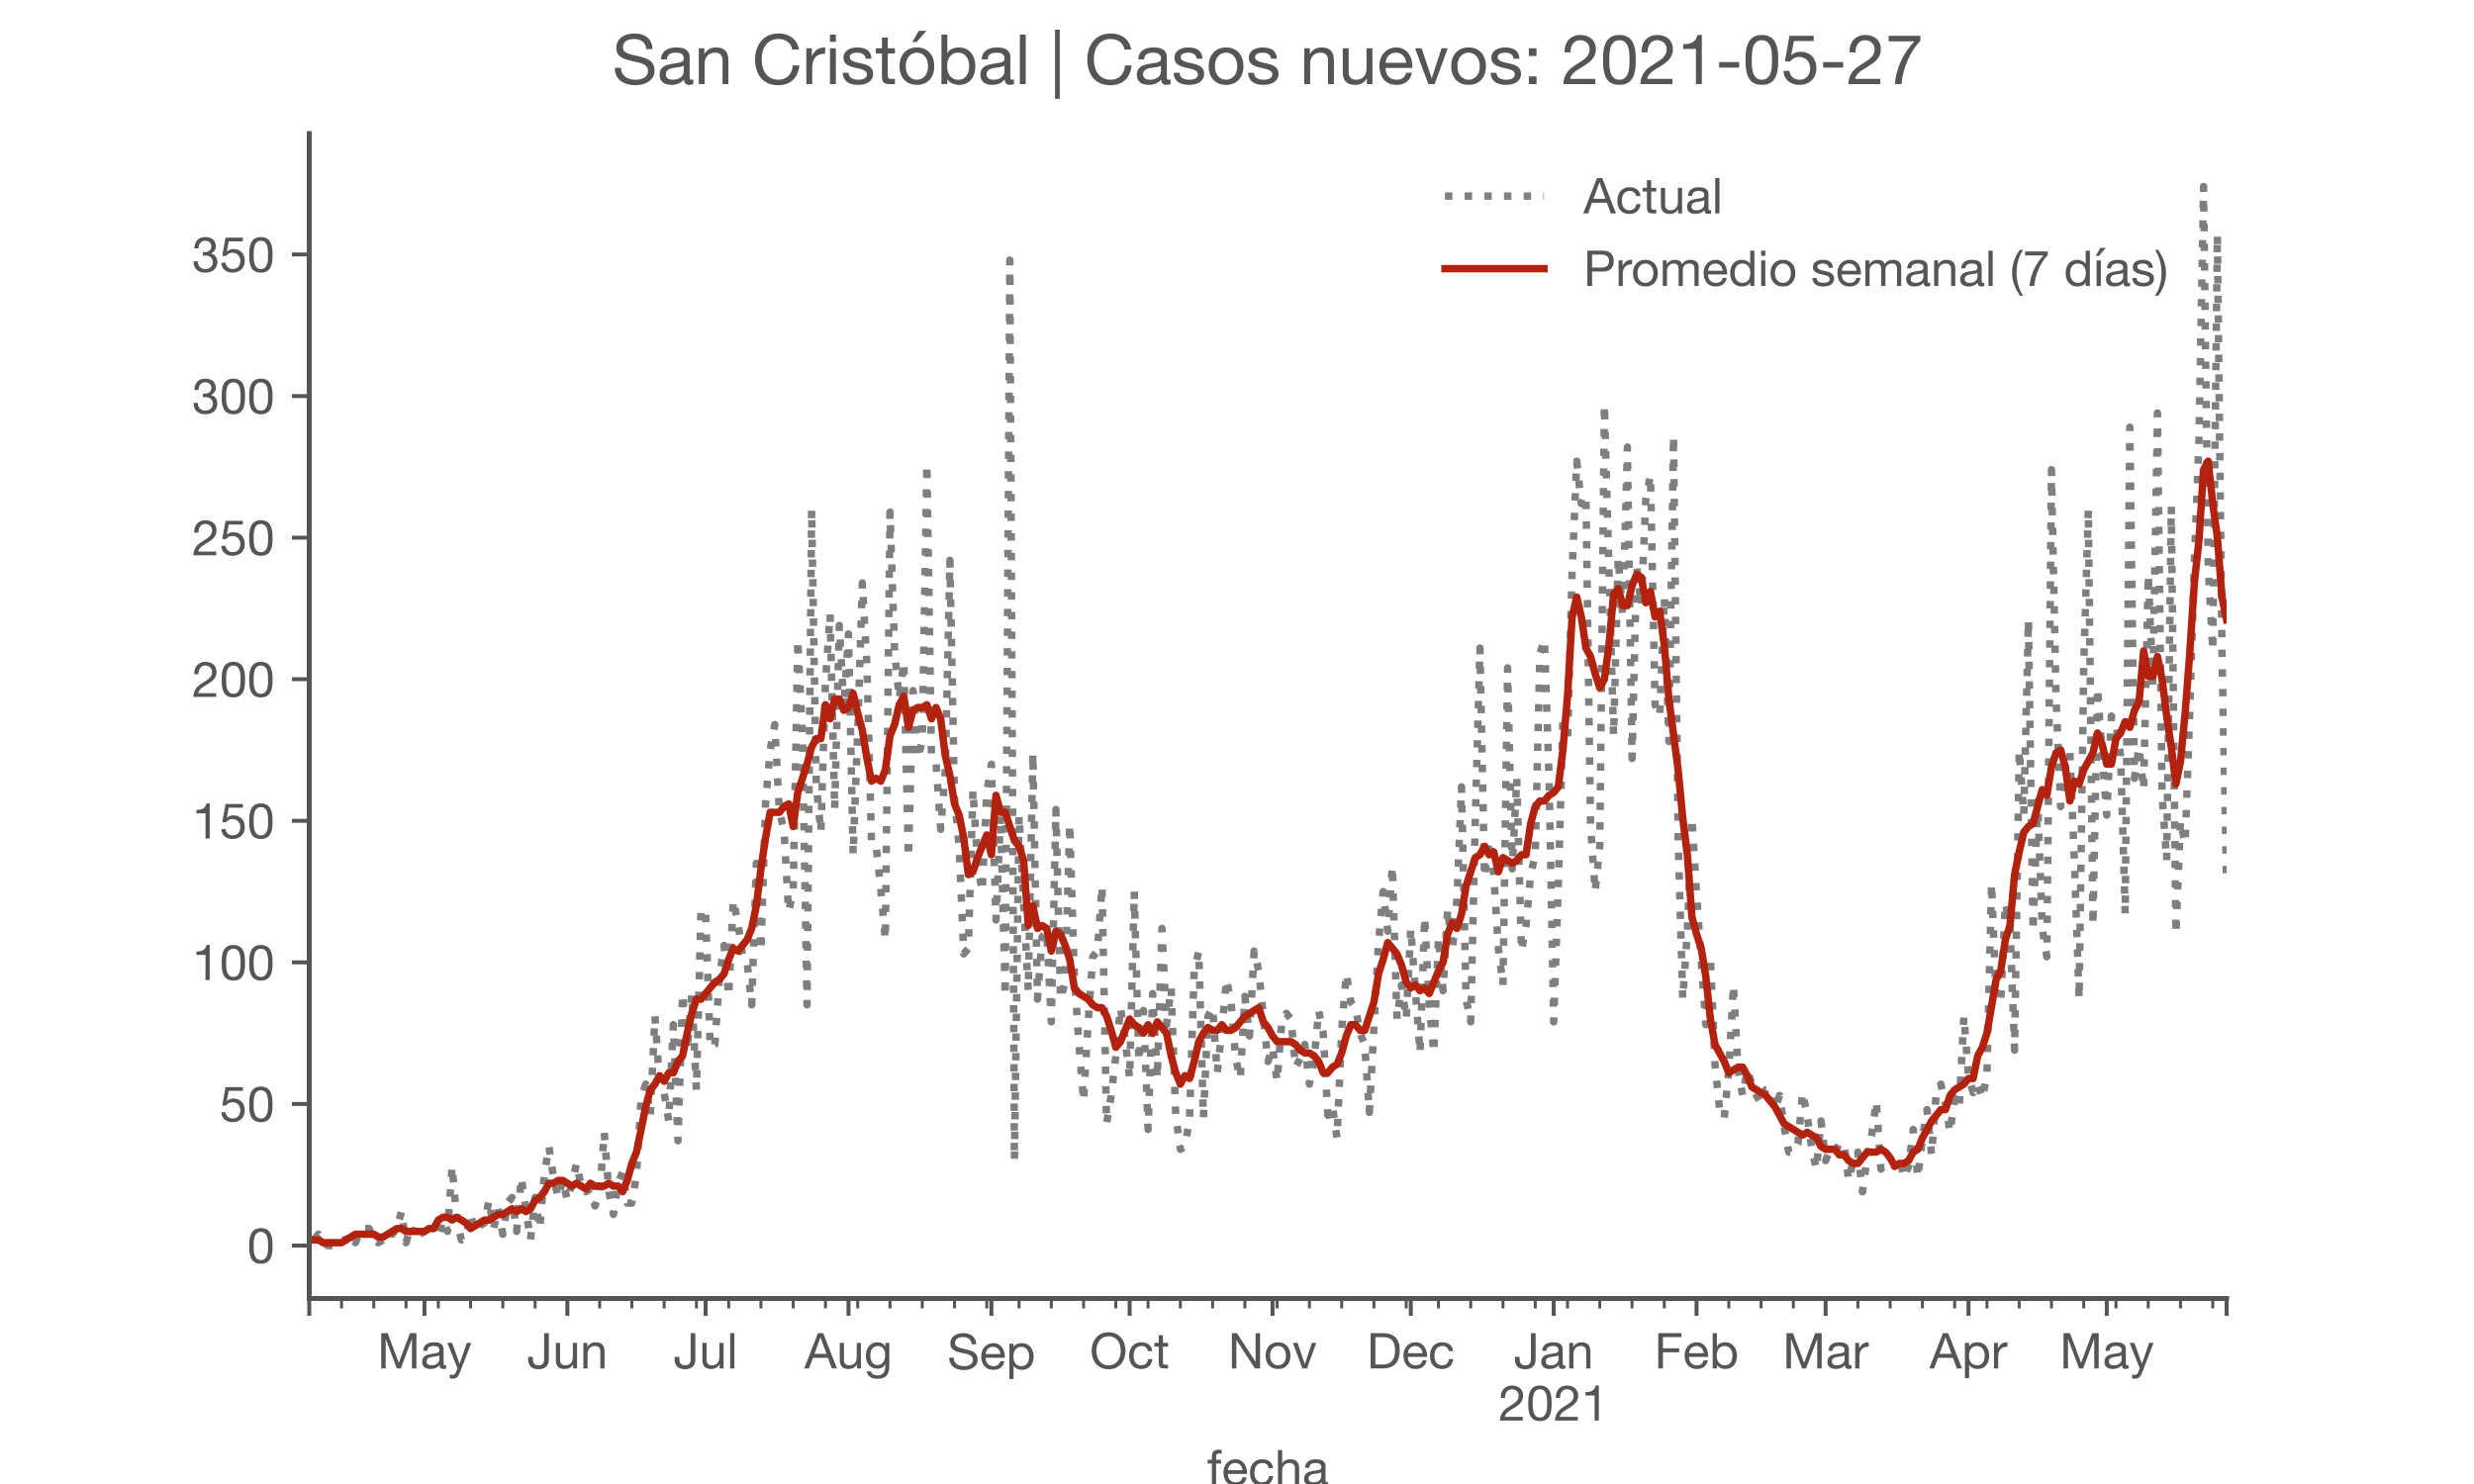 <?xml version="1.0" encoding="utf-8" standalone="no"?>
<!DOCTYPE svg PUBLIC "-//W3C//DTD SVG 1.1//EN"
  "http://www.w3.org/Graphics/SVG/1.1/DTD/svg11.dtd">
<!-- Created with matplotlib (https://matplotlib.org/) -->
<svg height="300pt" version="1.1" viewBox="0 0 500 300" width="500pt" xmlns="http://www.w3.org/2000/svg" xmlns:xlink="http://www.w3.org/1999/xlink">
 <defs>
  <style type="text/css">*{stroke-linecap:butt;stroke-linejoin:round;}</style>
 </defs>
 <g id="figure_1">
  <g id="patch_1">
   <path d="M 0 300 
L 500 300 
L 500 0 
L 0 0 
z
" style="fill:#ffffff;"/>
  </g>
  <g id="axes_1">
   <g id="patch_2">
    <path d="M 62.5 262.5 
L 450 262.5 
L 450 27 
L 62.5 27 
z
" style="fill:#ffffff;"/>
   </g>
   <g id="matplotlib.axis_1">
    <g id="xtick_1">
     <g id="line2d_1">
      <defs>
       <path d="M 0 0 
L 0 3.5 
" id="m8b6f8a5a5f" style="stroke:#555555;stroke-width:0.8;"/>
      </defs>
      <g>
       <use style="fill:#555555;stroke:#555555;stroke-width:0.8;" x="62.5" xlink:href="#m8b6f8a5a5f" y="262.5"/>
      </g>
     </g>
    </g>
    <g id="xtick_2">
     <g id="line2d_2">
      <g>
       <use style="fill:#555555;stroke:#555555;stroke-width:0.8;" x="85.787" xlink:href="#m8b6f8a5a5f" y="262.5"/>
      </g>
     </g>
     <g id="text_1">
      <!-- May -->
      <g style="fill:#555555;" transform="translate(76.247 276.641)scale(0.1 -0.1)">
       <defs>
        <path d="M 8 71.406 
L 8 0 
L 17 0 
L 17 59.406 
L 17.203 59.406 
L 39.5 0 
L 47.594 0 
L 69.906 59.406 
L 70.094 59.406 
L 70.094 0 
L 79.094 0 
L 79.094 71.406 
L 66.094 71.406 
L 43.5 11.406 
L 21 71.406 
z
" id="HelveticaNeue-77"/>
        <path d="M 52.203 0.203 
Q 50 -1.094 46.094 -1.094 
Q 42.797 -1.094 40.844 0.75 
Q 38.906 2.594 38.906 6.797 
Q 35.406 2.594 30.75 0.75 
Q 26.094 -1.094 20.703 -1.094 
Q 17.203 -1.094 14.047 -0.297 
Q 10.906 0.5 8.594 2.203 
Q 6.297 3.906 4.938 6.656 
Q 3.594 9.406 3.594 13.297 
Q 3.594 17.703 5.094 20.5 
Q 6.594 23.297 9.047 25.047 
Q 11.5 26.797 14.641 27.688 
Q 17.797 28.594 21.094 29.203 
Q 24.594 29.906 27.75 30.25 
Q 30.906 30.594 33.297 31.25 
Q 35.703 31.906 37.094 33.156 
Q 38.5 34.406 38.5 36.797 
Q 38.5 39.594 37.453 41.297 
Q 36.406 43 34.75 43.891 
Q 33.094 44.797 31.047 45.094 
Q 29 45.406 27 45.406 
Q 21.594 45.406 18 43.344 
Q 14.406 41.297 14.094 35.594 
L 5.594 35.594 
Q 5.797 40.406 7.594 43.703 
Q 9.406 47 12.406 49.047 
Q 15.406 51.094 19.25 52 
Q 23.094 52.906 27.5 52.906 
Q 31 52.906 34.453 52.406 
Q 37.906 51.906 40.703 50.344 
Q 43.5 48.797 45.203 46 
Q 46.906 43.203 46.906 38.703 
L 46.906 12.094 
Q 46.906 9.094 47.25 7.688 
Q 47.594 6.297 49.594 6.297 
Q 50.703 6.297 52.203 6.797 
z
M 38.406 26.703 
Q 36.797 25.5 34.188 24.953 
Q 31.594 24.406 28.75 24.047 
Q 25.906 23.703 23 23.25 
Q 20.094 22.797 17.797 21.797 
Q 15.5 20.797 14.047 18.938 
Q 12.594 17.094 12.594 13.906 
Q 12.594 11.797 13.438 10.344 
Q 14.297 8.906 15.641 8 
Q 17 7.094 18.797 6.688 
Q 20.594 6.297 22.594 6.297 
Q 26.797 6.297 29.797 7.438 
Q 32.797 8.594 34.688 10.344 
Q 36.594 12.094 37.5 14.141 
Q 38.406 16.203 38.406 18 
z
" id="HelveticaNeue-97"/>
        <path d="M 26.703 -6.906 
Q 25.203 -10.703 23.75 -13.297 
Q 22.297 -15.906 20.547 -17.547 
Q 18.797 -19.203 16.641 -19.953 
Q 14.5 -20.703 11.703 -20.703 
Q 10.203 -20.703 8.703 -20.5 
Q 7.203 -20.297 5.797 -19.797 
L 5.797 -12 
Q 6.906 -12.5 8.344 -12.844 
Q 9.797 -13.203 10.797 -13.203 
Q 13.406 -13.203 15.156 -11.953 
Q 16.906 -10.703 17.797 -8.406 
L 21.297 0.297 
L 0.797 51.703 
L 10.406 51.703 
L 25.5 9.406 
L 25.703 9.406 
L 40.203 51.703 
L 49.203 51.703 
z
" id="HelveticaNeue-121"/>
       </defs>
       <use xlink:href="#HelveticaNeue-77"/>
       <use x="87.1" xlink:href="#HelveticaNeue-97"/>
       <use x="140.8" xlink:href="#HelveticaNeue-121"/>
      </g>
     </g>
    </g>
    <g id="xtick_3">
     <g id="line2d_3">
      <g>
       <use style="fill:#555555;stroke:#555555;stroke-width:0.8;" x="114.663" xlink:href="#m8b6f8a5a5f" y="262.5"/>
      </g>
     </g>
     <g id="text_2">
      <!-- Jun -->
      <g style="fill:#555555;" transform="translate(106.509 276.641)scale(0.1 -0.1)">
       <defs>
        <path d="M 44.094 17.797 
L 44.094 71.406 
L 34.594 71.406 
L 34.594 19.203 
Q 34.594 13.297 32.141 9.797 
Q 29.703 6.297 23.203 6.297 
Q 19.703 6.297 17.453 7.344 
Q 15.203 8.406 13.953 10.297 
Q 12.703 12.203 12.203 14.797 
Q 11.703 17.406 11.703 20.5 
L 11.703 23.5 
L 2.203 23.5 
L 2.203 19.094 
Q 2.203 8.906 7.594 3.656 
Q 13 -1.594 23 -1.594 
Q 29 -1.594 33.047 0.047 
Q 37.094 1.703 39.547 4.453 
Q 42 7.203 43.047 10.703 
Q 44.094 14.203 44.094 17.797 
z
" id="HelveticaNeue-74"/>
        <path d="M 49.203 0 
L 49.203 51.703 
L 40.703 51.703 
L 40.703 22.5 
Q 40.703 19 39.75 16.047 
Q 38.797 13.094 36.891 10.891 
Q 35 8.703 32.141 7.5 
Q 29.297 6.297 25.406 6.297 
Q 20.5 6.297 17.703 9.094 
Q 14.906 11.906 14.906 16.703 
L 14.906 51.703 
L 6.406 51.703 
L 6.406 17.703 
Q 6.406 13.5 7.25 10.047 
Q 8.094 6.594 10.188 4.094 
Q 12.297 1.594 15.688 0.25 
Q 19.094 -1.094 24.203 -1.094 
Q 29.906 -1.094 34.094 1.156 
Q 38.297 3.406 41 8.203 
L 41.203 8.203 
L 41.203 0 
z
" id="HelveticaNeue-117"/>
        <path d="M 6.406 51.703 
L 6.406 0 
L 14.906 0 
L 14.906 29.203 
Q 14.906 32.703 15.844 35.641 
Q 16.797 38.594 18.688 40.797 
Q 20.594 43 23.438 44.203 
Q 26.297 45.406 30.203 45.406 
Q 35.094 45.406 37.891 42.594 
Q 40.703 39.797 40.703 35 
L 40.703 0 
L 49.203 0 
L 49.203 34 
Q 49.203 38.203 48.344 41.641 
Q 47.5 45.094 45.391 47.594 
Q 43.297 50.094 39.891 51.5 
Q 36.5 52.906 31.406 52.906 
Q 19.906 52.906 14.594 43.5 
L 14.406 43.5 
L 14.406 51.703 
z
" id="HelveticaNeue-110"/>
       </defs>
       <use xlink:href="#HelveticaNeue-74"/>
       <use x="51.9" xlink:href="#HelveticaNeue-117"/>
       <use x="107.5" xlink:href="#HelveticaNeue-110"/>
      </g>
     </g>
    </g>
    <g id="xtick_4">
     <g id="line2d_4">
      <g>
       <use style="fill:#555555;stroke:#555555;stroke-width:0.8;" x="142.608" xlink:href="#m8b6f8a5a5f" y="262.5"/>
      </g>
     </g>
     <g id="text_3">
      <!-- Jul -->
      <g style="fill:#555555;" transform="translate(136.123 276.641)scale(0.1 -0.1)">
       <defs>
        <path d="M 6.906 71.406 
L 6.906 0 
L 15.406 0 
L 15.406 71.406 
z
" id="HelveticaNeue-108"/>
       </defs>
       <use xlink:href="#HelveticaNeue-74"/>
       <use x="51.9" xlink:href="#HelveticaNeue-117"/>
       <use x="107.5" xlink:href="#HelveticaNeue-108"/>
      </g>
     </g>
    </g>
    <g id="xtick_5">
     <g id="line2d_5">
      <g>
       <use style="fill:#555555;stroke:#555555;stroke-width:0.8;" x="171.484" xlink:href="#m8b6f8a5a5f" y="262.5"/>
      </g>
     </g>
     <g id="text_4">
      <!-- Aug -->
      <g style="fill:#555555;" transform="translate(162.595 276.641)scale(0.1 -0.1)">
       <defs>
        <path d="M 20.094 29.5 
L 32.203 62.797 
L 32.406 62.797 
L 44.297 29.5 
z
M 27.203 71.406 
L -0.594 0 
L 9.094 0 
L 17.094 21.5 
L 47.297 21.5 
L 55.094 0 
L 65.594 0 
L 37.703 71.406 
z
" id="HelveticaNeue-65"/>
        <path d="M 51 4.406 
L 51 51.703 
L 43 51.703 
L 43 44.297 
L 42.906 44.297 
Q 40.594 48.594 36.5 50.75 
Q 32.406 52.906 27.5 52.906 
Q 20.797 52.906 16.188 50.344 
Q 11.594 47.797 8.797 43.844 
Q 6 39.906 4.797 35.047 
Q 3.594 30.203 3.594 25.594 
Q 3.594 20.297 5.047 15.547 
Q 6.5 10.797 9.391 7.25 
Q 12.297 3.703 16.594 1.594 
Q 20.906 -0.5 26.703 -0.5 
Q 31.703 -0.5 36.141 1.75 
Q 40.594 4 42.797 8.797 
L 43 8.797 
L 43 5.406 
Q 43 1.094 42.141 -2.5 
Q 41.297 -6.094 39.391 -8.641 
Q 37.5 -11.203 34.594 -12.641 
Q 31.703 -14.094 27.5 -14.094 
Q 25.406 -14.094 23.094 -13.641 
Q 20.797 -13.203 18.844 -12.203 
Q 16.906 -11.203 15.547 -9.594 
Q 14.203 -8 14.094 -5.703 
L 5.594 -5.703 
Q 5.797 -9.906 7.797 -12.797 
Q 9.797 -15.703 12.844 -17.5 
Q 15.906 -19.297 19.656 -20.094 
Q 23.406 -20.906 27 -20.906 
Q 39.406 -20.906 45.203 -14.594 
Q 51 -8.297 51 4.406 
z
M 27.203 6.906 
Q 23 6.906 20.203 8.656 
Q 17.406 10.406 15.703 13.25 
Q 14 16.094 13.297 19.594 
Q 12.594 23.094 12.594 26.594 
Q 12.594 30.297 13.438 33.688 
Q 14.297 37.094 16.141 39.688 
Q 18 42.297 20.891 43.844 
Q 23.797 45.406 27.906 45.406 
Q 31.906 45.406 34.703 43.797 
Q 37.5 42.203 39.25 39.547 
Q 41 36.906 41.797 33.594 
Q 42.594 30.297 42.594 26.906 
Q 42.594 23.297 41.75 19.688 
Q 40.906 16.094 39.094 13.25 
Q 37.297 10.406 34.344 8.656 
Q 31.406 6.906 27.203 6.906 
z
" id="HelveticaNeue-103"/>
       </defs>
       <use xlink:href="#HelveticaNeue-65"/>
       <use x="64.8" xlink:href="#HelveticaNeue-117"/>
       <use x="120.4" xlink:href="#HelveticaNeue-103"/>
      </g>
     </g>
    </g>
    <g id="xtick_6">
     <g id="line2d_6">
      <g>
       <use style="fill:#555555;stroke:#555555;stroke-width:0.8;" x="200.361" xlink:href="#m8b6f8a5a5f" y="262.5"/>
      </g>
     </g>
     <g id="text_5">
      <!-- Sep -->
      <g style="fill:#555555;" transform="translate(191.471 276.809)scale(0.1 -0.1)">
       <defs>
        <path d="M 49.094 50.5 
L 58.094 50.5 
Q 57.906 56.406 55.844 60.656 
Q 53.797 64.906 50.25 67.703 
Q 46.703 70.5 42 71.797 
Q 37.297 73.094 31.797 73.094 
Q 26.906 73.094 22.25 71.844 
Q 17.594 70.594 13.938 68.047 
Q 10.297 65.5 8.094 61.547 
Q 5.906 57.594 5.906 52.203 
Q 5.906 47.297 7.844 44.047 
Q 9.797 40.797 13.047 38.75 
Q 16.297 36.703 20.391 35.453 
Q 24.5 34.203 28.75 33.25 
Q 33 32.297 37.094 31.391 
Q 41.203 30.5 44.453 29.047 
Q 47.703 27.594 49.641 25.297 
Q 51.594 23 51.594 19.297 
Q 51.594 15.406 50 12.906 
Q 48.406 10.406 45.797 8.953 
Q 43.203 7.5 39.953 6.891 
Q 36.703 6.297 33.5 6.297 
Q 29.5 6.297 25.703 7.297 
Q 21.906 8.297 19.047 10.391 
Q 16.203 12.5 14.453 15.75 
Q 12.703 19 12.703 23.5 
L 3.703 23.5 
Q 3.703 17 6.047 12.25 
Q 8.406 7.5 12.453 4.453 
Q 16.5 1.406 21.844 -0.094 
Q 27.203 -1.594 33.203 -1.594 
Q 38.094 -1.594 43.047 -0.438 
Q 48 0.703 52 3.25 
Q 56 5.797 58.547 9.844 
Q 61.094 13.906 61.094 19.594 
Q 61.094 24.906 59.141 28.406 
Q 57.203 31.906 53.953 34.203 
Q 50.703 36.5 46.594 37.844 
Q 42.5 39.203 38.25 40.203 
Q 34 41.203 29.891 42.047 
Q 25.797 42.906 22.547 44.203 
Q 19.297 45.5 17.344 47.547 
Q 15.406 49.594 15.406 52.906 
Q 15.406 56.406 16.75 58.75 
Q 18.094 61.094 20.344 62.5 
Q 22.594 63.906 25.5 64.5 
Q 28.406 65.094 31.406 65.094 
Q 38.797 65.094 43.547 61.641 
Q 48.297 58.203 49.094 50.5 
z
" id="HelveticaNeue-83"/>
        <path d="M 42.297 30.797 
L 12.594 30.797 
Q 12.797 33.797 13.891 36.438 
Q 15 39.094 16.891 41.094 
Q 18.797 43.094 21.438 44.25 
Q 24.094 45.406 27.406 45.406 
Q 30.594 45.406 33.25 44.25 
Q 35.906 43.094 37.844 41.141 
Q 39.797 39.203 40.938 36.5 
Q 42.094 33.797 42.297 30.797 
z
M 50.5 16.406 
L 42.094 16.406 
Q 41 11.297 37.547 8.797 
Q 34.094 6.297 28.703 6.297 
Q 24.5 6.297 21.391 7.688 
Q 18.297 9.094 16.297 11.438 
Q 14.297 13.797 13.391 16.844 
Q 12.5 19.906 12.594 23.297 
L 51.297 23.297 
Q 51.5 28 50.453 33.203 
Q 49.406 38.406 46.656 42.797 
Q 43.906 47.203 39.344 50.047 
Q 34.797 52.906 27.906 52.906 
Q 22.594 52.906 18.141 50.906 
Q 13.703 48.906 10.453 45.297 
Q 7.203 41.703 5.391 36.797 
Q 3.594 31.906 3.594 26 
Q 3.797 20.094 5.344 15.094 
Q 6.906 10.094 10 6.5 
Q 13.094 2.906 17.641 0.906 
Q 22.203 -1.094 28.406 -1.094 
Q 37.203 -1.094 43 3.297 
Q 48.797 7.703 50.5 16.406 
z
" id="HelveticaNeue-101"/>
        <path d="M 6.703 51.703 
L 6.703 -19.703 
L 15.203 -19.703 
L 15.203 6.906 
L 15.406 6.906 
Q 16.797 4.594 18.844 3.047 
Q 20.906 1.5 23.203 0.594 
Q 25.5 -0.297 27.844 -0.688 
Q 30.203 -1.094 32.094 -1.094 
Q 38 -1.094 42.453 1 
Q 46.906 3.094 49.844 6.75 
Q 52.797 10.406 54.25 15.297 
Q 55.703 20.203 55.703 25.703 
Q 55.703 31.203 54.203 36.094 
Q 52.703 41 49.75 44.75 
Q 46.797 48.5 42.344 50.703 
Q 37.906 52.906 31.906 52.906 
Q 26.5 52.906 22 50.953 
Q 17.5 49 15.406 44.703 
L 15.203 44.703 
L 15.203 51.703 
z
M 46.703 26.297 
Q 46.703 22.5 45.891 18.891 
Q 45.094 15.297 43.297 12.5 
Q 41.5 9.703 38.547 8 
Q 35.594 6.297 31.203 6.297 
Q 26.797 6.297 23.688 7.938 
Q 20.594 9.594 18.641 12.297 
Q 16.703 15 15.797 18.547 
Q 14.906 22.094 14.906 25.906 
Q 14.906 29.5 15.75 33 
Q 16.594 36.5 18.5 39.25 
Q 20.406 42 23.406 43.703 
Q 26.406 45.406 30.703 45.406 
Q 34.797 45.406 37.844 43.797 
Q 40.906 42.203 42.844 39.5 
Q 44.797 36.797 45.75 33.344 
Q 46.703 29.906 46.703 26.297 
z
" id="HelveticaNeue-112"/>
       </defs>
       <use xlink:href="#HelveticaNeue-83"/>
       <use x="64.8" xlink:href="#HelveticaNeue-101"/>
       <use x="118.5" xlink:href="#HelveticaNeue-112"/>
      </g>
     </g>
    </g>
    <g id="xtick_7">
     <g id="line2d_7">
      <g>
       <use style="fill:#555555;stroke:#555555;stroke-width:0.8;" x="228.305" xlink:href="#m8b6f8a5a5f" y="262.5"/>
      </g>
     </g>
     <g id="text_6">
      <!-- Oct -->
      <g style="fill:#555555;" transform="translate(220.245 276.641)scale(0.1 -0.1)">
       <defs>
        <path d="M 13.297 35.703 
Q 13.297 41.094 14.688 46.344 
Q 16.094 51.594 19.094 55.797 
Q 22.094 60 26.797 62.547 
Q 31.5 65.094 38 65.094 
Q 44.5 65.094 49.203 62.547 
Q 53.906 60 56.906 55.797 
Q 59.906 51.594 61.297 46.344 
Q 62.703 41.094 62.703 35.703 
Q 62.703 30.297 61.297 25.047 
Q 59.906 19.797 56.906 15.594 
Q 53.906 11.406 49.203 8.844 
Q 44.5 6.297 38 6.297 
Q 31.5 6.297 26.797 8.844 
Q 22.094 11.406 19.094 15.594 
Q 16.094 19.797 14.688 25.047 
Q 13.297 30.297 13.297 35.703 
z
M 3.797 35.703 
Q 3.797 28.406 5.938 21.656 
Q 8.094 14.906 12.391 9.703 
Q 16.703 4.5 23.094 1.453 
Q 29.5 -1.594 38 -1.594 
Q 46.5 -1.594 52.891 1.453 
Q 59.297 4.5 63.594 9.703 
Q 67.906 14.906 70.047 21.656 
Q 72.203 28.406 72.203 35.703 
Q 72.203 43 70.047 49.75 
Q 67.906 56.5 63.594 61.703 
Q 59.297 66.906 52.891 70 
Q 46.5 73.094 38 73.094 
Q 29.5 73.094 23.094 70 
Q 16.703 66.906 12.391 61.703 
Q 8.094 56.5 5.938 49.75 
Q 3.797 43 3.797 35.703 
z
" id="HelveticaNeue-79"/>
        <path d="M 41.5 35.094 
L 50.297 35.094 
Q 49.797 39.703 47.891 43.047 
Q 46 46.406 43.047 48.594 
Q 40.094 50.797 36.25 51.844 
Q 32.406 52.906 28 52.906 
Q 21.906 52.906 17.297 50.75 
Q 12.703 48.594 9.641 44.844 
Q 6.594 41.094 5.094 36.047 
Q 3.594 31 3.594 25.203 
Q 3.594 19.406 5.141 14.547 
Q 6.703 9.703 9.75 6.203 
Q 12.797 2.703 17.344 0.797 
Q 21.906 -1.094 27.797 -1.094 
Q 37.703 -1.094 43.453 4.094 
Q 49.203 9.297 50.594 18.906 
L 41.906 18.906 
Q 41.094 12.906 37.547 9.594 
Q 34 6.297 27.703 6.297 
Q 23.703 6.297 20.797 7.891 
Q 17.906 9.5 16.094 12.141 
Q 14.297 14.797 13.438 18.188 
Q 12.594 21.594 12.594 25.203 
Q 12.594 29.094 13.391 32.75 
Q 14.203 36.406 16.047 39.203 
Q 17.906 42 21 43.703 
Q 24.094 45.406 28.703 45.406 
Q 34.094 45.406 37.297 42.703 
Q 40.5 40 41.5 35.094 
z
" id="HelveticaNeue-99"/>
        <path d="M 18.203 51.703 
L 18.203 67.203 
L 9.703 67.203 
L 9.703 51.703 
L 0.906 51.703 
L 0.906 44.203 
L 9.703 44.203 
L 9.703 11.297 
Q 9.703 7.703 10.391 5.5 
Q 11.094 3.297 12.547 2.094 
Q 14 0.906 16.344 0.453 
Q 18.703 0 22 0 
L 28.5 0 
L 28.5 7.5 
L 24.594 7.5 
Q 22.594 7.5 21.344 7.641 
Q 20.094 7.797 19.391 8.297 
Q 18.703 8.797 18.453 9.688 
Q 18.203 10.594 18.203 12.094 
L 18.203 44.203 
L 28.5 44.203 
L 28.5 51.703 
z
" id="HelveticaNeue-116"/>
       </defs>
       <use xlink:href="#HelveticaNeue-79"/>
       <use x="76" xlink:href="#HelveticaNeue-99"/>
       <use x="129.7" xlink:href="#HelveticaNeue-116"/>
      </g>
     </g>
    </g>
    <g id="xtick_8">
     <g id="line2d_8">
      <g>
       <use style="fill:#555555;stroke:#555555;stroke-width:0.8;" x="257.181" xlink:href="#m8b6f8a5a5f" y="262.5"/>
      </g>
     </g>
     <g id="text_7">
      <!-- Nov -->
      <g style="fill:#555555;" transform="translate(248.201 276.641)scale(0.1 -0.1)">
       <defs>
        <path d="M 7.703 71.406 
L 7.703 0 
L 16.703 0 
L 16.703 57.297 
L 16.906 57.297 
L 54.203 0 
L 64.594 0 
L 64.594 71.406 
L 55.594 71.406 
L 55.594 13.5 
L 55.406 13.5 
L 17.797 71.406 
z
" id="HelveticaNeue-78"/>
        <path d="M 12.594 25.797 
Q 12.594 30.5 13.844 34.141 
Q 15.094 37.797 17.297 40.297 
Q 19.5 42.797 22.453 44.094 
Q 25.406 45.406 28.703 45.406 
Q 32 45.406 34.953 44.094 
Q 37.906 42.797 40.094 40.297 
Q 42.297 37.797 43.547 34.141 
Q 44.797 30.5 44.797 25.797 
Q 44.797 21.094 43.547 17.438 
Q 42.297 13.797 40.094 11.344 
Q 37.906 8.906 34.953 7.594 
Q 32 6.297 28.703 6.297 
Q 25.406 6.297 22.453 7.594 
Q 19.5 8.906 17.297 11.344 
Q 15.094 13.797 13.844 17.438 
Q 12.594 21.094 12.594 25.797 
z
M 3.594 25.797 
Q 3.594 20.094 5.188 15.188 
Q 6.797 10.297 10 6.641 
Q 13.203 3 17.891 0.953 
Q 22.594 -1.094 28.703 -1.094 
Q 34.906 -1.094 39.547 0.953 
Q 44.203 3 47.391 6.641 
Q 50.594 10.297 52.188 15.188 
Q 53.797 20.094 53.797 25.797 
Q 53.797 31.5 52.188 36.453 
Q 50.594 41.406 47.391 45.047 
Q 44.203 48.703 39.547 50.797 
Q 34.906 52.906 28.703 52.906 
Q 22.594 52.906 17.891 50.797 
Q 13.203 48.703 10 45.047 
Q 6.797 41.406 5.188 36.453 
Q 3.594 31.5 3.594 25.797 
z
" id="HelveticaNeue-111"/>
        <path d="M 29.703 0 
L 48.594 51.703 
L 39.703 51.703 
L 25.594 8.594 
L 25.406 8.594 
L 10.906 51.703 
L 1.406 51.703 
L 20.594 0 
z
" id="HelveticaNeue-118"/>
       </defs>
       <use xlink:href="#HelveticaNeue-78"/>
       <use x="72.2" xlink:href="#HelveticaNeue-111"/>
       <use x="129.6" xlink:href="#HelveticaNeue-118"/>
      </g>
     </g>
    </g>
    <g id="xtick_9">
     <g id="line2d_9">
      <g>
       <use style="fill:#555555;stroke:#555555;stroke-width:0.8;" x="285.126" xlink:href="#m8b6f8a5a5f" y="262.5"/>
      </g>
     </g>
     <g id="text_8">
      <!-- Dec -->
      <g style="fill:#555555;" transform="translate(276.236 276.641)scale(0.1 -0.1)">
       <defs>
        <path d="M 17.297 8 
L 17.297 63.406 
L 33.297 63.406 
Q 39.906 63.406 44.406 61.547 
Q 48.906 59.703 51.75 56.141 
Q 54.594 52.594 55.844 47.547 
Q 57.094 42.5 57.094 36.094 
Q 57.094 29.5 55.75 24.844 
Q 54.406 20.203 52.297 17.094 
Q 50.203 14 47.547 12.203 
Q 44.906 10.406 42.203 9.453 
Q 39.5 8.5 37.094 8.25 
Q 34.703 8 33.094 8 
z
M 7.797 71.406 
L 7.797 0 
L 32.297 0 
Q 41.203 0 47.703 2.5 
Q 54.203 5 58.391 9.75 
Q 62.594 14.5 64.594 21.453 
Q 66.594 28.406 66.594 37.406 
Q 66.594 54.594 57.688 63 
Q 48.797 71.406 32.297 71.406 
z
" id="HelveticaNeue-68"/>
       </defs>
       <use xlink:href="#HelveticaNeue-68"/>
       <use x="70.4" xlink:href="#HelveticaNeue-101"/>
       <use x="124.1" xlink:href="#HelveticaNeue-99"/>
      </g>
     </g>
    </g>
    <g id="xtick_10">
     <g id="line2d_10">
      <g>
       <use style="fill:#555555;stroke:#555555;stroke-width:0.8;" x="314.002" xlink:href="#m8b6f8a5a5f" y="262.5"/>
      </g>
     </g>
     <g id="text_9">
      <!-- Jan -->
      <g style="fill:#555555;" transform="translate(305.942 276.641)scale(0.1 -0.1)">
       <use xlink:href="#HelveticaNeue-74"/>
       <use x="51.9" xlink:href="#HelveticaNeue-97"/>
       <use x="105.6" xlink:href="#HelveticaNeue-110"/>
      </g>
      <!-- 2021 -->
      <g style="fill:#555555;" transform="translate(302.884 287.18)scale(0.1 -0.1)">
       <defs>
        <path d="M 4.406 45.797 
L 12.906 45.797 
Q 12.797 49 13.547 52.141 
Q 14.297 55.297 16 57.797 
Q 17.703 60.297 20.344 61.844 
Q 23 63.406 26.703 63.406 
Q 29.5 63.406 32 62.5 
Q 34.5 61.594 36.344 59.891 
Q 38.203 58.203 39.297 55.844 
Q 40.406 53.5 40.406 50.594 
Q 40.406 46.906 39.25 44.094 
Q 38.094 41.297 35.844 38.891 
Q 33.594 36.5 30.188 34.141 
Q 26.797 31.797 22.297 29 
Q 18.594 26.797 15.188 24.297 
Q 11.797 21.797 9.094 18.5 
Q 6.406 15.203 4.656 10.75 
Q 2.906 6.297 2.406 0 
L 48.703 0 
L 48.703 7.5 
L 12.297 7.5 
Q 12.906 10.797 14.844 13.344 
Q 16.797 15.906 19.547 18.094 
Q 22.297 20.297 25.594 22.25 
Q 28.906 24.203 32.203 26.203 
Q 35.5 28.297 38.594 30.594 
Q 41.703 32.906 44.094 35.75 
Q 46.5 38.594 47.953 42.188 
Q 49.406 45.797 49.406 50.5 
Q 49.406 55.5 47.656 59.297 
Q 45.906 63.094 42.906 65.641 
Q 39.906 68.203 35.844 69.547 
Q 31.797 70.906 27.203 70.906 
Q 21.594 70.906 17.188 69 
Q 12.797 67.094 9.844 63.75 
Q 6.906 60.406 5.5 55.797 
Q 4.094 51.203 4.406 45.797 
z
" id="HelveticaNeue-50"/>
        <path d="M 13.203 34.906 
Q 13.203 37.5 13.25 40.641 
Q 13.297 43.797 13.75 46.938 
Q 14.203 50.094 15.047 53.094 
Q 15.906 56.094 17.547 58.344 
Q 19.203 60.594 21.703 62 
Q 24.203 63.406 27.797 63.406 
Q 31.406 63.406 33.906 62 
Q 36.406 60.594 38.047 58.344 
Q 39.703 56.094 40.547 53.094 
Q 41.406 50.094 41.844 46.938 
Q 42.297 43.797 42.344 40.641 
Q 42.406 37.5 42.406 34.906 
Q 42.406 30.906 42.156 25.953 
Q 41.906 21 40.547 16.641 
Q 39.203 12.297 36.203 9.297 
Q 33.203 6.297 27.797 6.297 
Q 22.406 6.297 19.406 9.297 
Q 16.406 12.297 15.047 16.641 
Q 13.703 21 13.453 25.953 
Q 13.203 30.906 13.203 34.906 
z
M 4.203 34.797 
Q 4.203 30.906 4.391 26.703 
Q 4.594 22.5 5.391 18.5 
Q 6.203 14.5 7.703 10.953 
Q 9.203 7.406 11.797 4.703 
Q 14.406 2 18.344 0.453 
Q 22.297 -1.094 27.797 -1.094 
Q 33.406 -1.094 37.297 0.453 
Q 41.203 2 43.797 4.703 
Q 46.406 7.406 47.906 10.953 
Q 49.406 14.5 50.203 18.5 
Q 51 22.5 51.203 26.703 
Q 51.406 30.906 51.406 34.797 
Q 51.406 38.703 51.203 42.891 
Q 51 47.094 50.203 51.094 
Q 49.406 55.094 47.906 58.688 
Q 46.406 62.297 43.797 65 
Q 41.203 67.703 37.25 69.297 
Q 33.297 70.906 27.797 70.906 
Q 22.297 70.906 18.344 69.297 
Q 14.406 67.703 11.797 65 
Q 9.203 62.297 7.703 58.688 
Q 6.203 55.094 5.391 51.094 
Q 4.594 47.094 4.391 42.891 
Q 4.203 38.703 4.203 34.797 
z
" id="HelveticaNeue-48"/>
        <path d="M 35.594 0 
L 35.594 70.906 
L 29.094 70.906 
Q 28.406 66.906 26.5 64.297 
Q 24.594 61.703 21.844 60.203 
Q 19.094 58.703 15.688 58.141 
Q 12.297 57.594 8.703 57.594 
L 8.703 50.797 
L 27.094 50.797 
L 27.094 0 
z
" id="HelveticaNeue-49"/>
       </defs>
       <use xlink:href="#HelveticaNeue-50"/>
       <use x="55.6" xlink:href="#HelveticaNeue-48"/>
       <use x="111.2" xlink:href="#HelveticaNeue-50"/>
       <use x="166.8" xlink:href="#HelveticaNeue-49"/>
      </g>
     </g>
    </g>
    <g id="xtick_11">
     <g id="line2d_11">
      <g>
       <use style="fill:#555555;stroke:#555555;stroke-width:0.8;" x="342.879" xlink:href="#m8b6f8a5a5f" y="262.5"/>
      </g>
     </g>
     <g id="text_10">
      <!-- Feb -->
      <g style="fill:#555555;" transform="translate(334.358 276.641)scale(0.1 -0.1)">
       <defs>
        <path d="M 7.797 71.406 
L 7.797 0 
L 17.297 0 
L 17.297 32.703 
L 50.094 32.703 
L 50.094 40.703 
L 17.297 40.703 
L 17.297 63.406 
L 54.703 63.406 
L 54.703 71.406 
z
" id="HelveticaNeue-70"/>
        <path d="M 6.703 71.406 
L 6.703 0 
L 15.203 0 
L 15.203 6.906 
L 15.406 6.906 
Q 16.797 4.594 18.844 3.047 
Q 20.906 1.5 23.203 0.594 
Q 25.5 -0.297 27.844 -0.688 
Q 30.203 -1.094 32.094 -1.094 
Q 38 -1.094 42.453 1 
Q 46.906 3.094 49.844 6.75 
Q 52.797 10.406 54.25 15.297 
Q 55.703 20.203 55.703 25.703 
Q 55.703 31.203 54.203 36.094 
Q 52.703 41 49.75 44.75 
Q 46.797 48.5 42.344 50.703 
Q 37.906 52.906 31.906 52.906 
Q 26.5 52.906 22 50.953 
Q 17.5 49 15.406 44.703 
L 15.203 44.703 
L 15.203 71.406 
z
M 46.703 26.297 
Q 46.703 22.5 45.891 18.891 
Q 45.094 15.297 43.297 12.5 
Q 41.5 9.703 38.547 8 
Q 35.594 6.297 31.203 6.297 
Q 26.797 6.297 23.688 7.938 
Q 20.594 9.594 18.641 12.297 
Q 16.703 15 15.797 18.547 
Q 14.906 22.094 14.906 25.906 
Q 14.906 29.5 15.75 33 
Q 16.594 36.5 18.5 39.25 
Q 20.406 42 23.406 43.703 
Q 26.406 45.406 30.703 45.406 
Q 34.797 45.406 37.844 43.797 
Q 40.906 42.203 42.844 39.5 
Q 44.797 36.797 45.75 33.344 
Q 46.703 29.906 46.703 26.297 
z
" id="HelveticaNeue-98"/>
       </defs>
       <use xlink:href="#HelveticaNeue-70"/>
       <use x="57.4" xlink:href="#HelveticaNeue-101"/>
       <use x="111.1" xlink:href="#HelveticaNeue-98"/>
      </g>
     </g>
    </g>
    <g id="xtick_12">
     <g id="line2d_12">
      <g>
       <use style="fill:#555555;stroke:#555555;stroke-width:0.8;" x="368.96" xlink:href="#m8b6f8a5a5f" y="262.5"/>
      </g>
     </g>
     <g id="text_11">
      <!-- Mar -->
      <g style="fill:#555555;" transform="translate(360.256 276.641)scale(0.1 -0.1)">
       <defs>
        <path d="M 6.094 51.703 
L 6.094 0 
L 14.594 0 
L 14.594 23 
Q 14.594 28 15.594 31.844 
Q 16.594 35.703 18.797 38.391 
Q 21 41.094 24.594 42.5 
Q 28.203 43.906 33.297 43.906 
L 33.297 52.906 
Q 26.406 53.094 21.906 50.094 
Q 17.406 47.094 14.297 40.797 
L 14.094 40.797 
L 14.094 51.703 
z
" id="HelveticaNeue-114"/>
       </defs>
       <use xlink:href="#HelveticaNeue-77"/>
       <use x="87.1" xlink:href="#HelveticaNeue-97"/>
       <use x="140.8" xlink:href="#HelveticaNeue-114"/>
      </g>
     </g>
    </g>
    <g id="xtick_13">
     <g id="line2d_13">
      <g>
       <use style="fill:#555555;stroke:#555555;stroke-width:0.8;" x="397.837" xlink:href="#m8b6f8a5a5f" y="262.5"/>
      </g>
     </g>
     <g id="text_12">
      <!-- Apr -->
      <g style="fill:#555555;" transform="translate(389.967 276.641)scale(0.1 -0.1)">
       <use xlink:href="#HelveticaNeue-65"/>
       <use x="64.8" xlink:href="#HelveticaNeue-112"/>
       <use x="124.1" xlink:href="#HelveticaNeue-114"/>
      </g>
     </g>
    </g>
    <g id="xtick_14">
     <g id="line2d_14">
      <g>
       <use style="fill:#555555;stroke:#555555;stroke-width:0.8;" x="425.781" xlink:href="#m8b6f8a5a5f" y="262.5"/>
      </g>
     </g>
     <g id="text_13">
      <!-- May -->
      <g style="fill:#555555;" transform="translate(416.241 276.641)scale(0.1 -0.1)">
       <use xlink:href="#HelveticaNeue-77"/>
       <use x="87.1" xlink:href="#HelveticaNeue-97"/>
       <use x="140.8" xlink:href="#HelveticaNeue-121"/>
      </g>
     </g>
    </g>
    <g id="xtick_15">
     <g id="line2d_15">
      <g>
       <use style="fill:#555555;stroke:#555555;stroke-width:0.8;" x="450" xlink:href="#m8b6f8a5a5f" y="262.5"/>
      </g>
     </g>
    </g>
    <g id="xtick_16">
     <g id="line2d_16">
      <defs>
       <path d="M 0 0 
L 0 2 
" id="m9014a41b30" style="stroke:#555555;stroke-width:0.6;"/>
      </defs>
      <g>
       <use style="fill:#555555;stroke:#555555;stroke-width:0.6;" x="69.02" xlink:href="#m9014a41b30" y="262.5"/>
      </g>
     </g>
    </g>
    <g id="xtick_17">
     <g id="line2d_17">
      <g>
       <use style="fill:#555555;stroke:#555555;stroke-width:0.6;" x="75.541" xlink:href="#m9014a41b30" y="262.5"/>
      </g>
     </g>
    </g>
    <g id="xtick_18">
     <g id="line2d_18">
      <g>
       <use style="fill:#555555;stroke:#555555;stroke-width:0.6;" x="82.061" xlink:href="#m9014a41b30" y="262.5"/>
      </g>
     </g>
    </g>
    <g id="xtick_19">
     <g id="line2d_19">
      <g>
       <use style="fill:#555555;stroke:#555555;stroke-width:0.6;" x="88.582" xlink:href="#m9014a41b30" y="262.5"/>
      </g>
     </g>
    </g>
    <g id="xtick_20">
     <g id="line2d_20">
      <g>
       <use style="fill:#555555;stroke:#555555;stroke-width:0.6;" x="95.102" xlink:href="#m9014a41b30" y="262.5"/>
      </g>
     </g>
    </g>
    <g id="xtick_21">
     <g id="line2d_21">
      <g>
       <use style="fill:#555555;stroke:#555555;stroke-width:0.6;" x="101.623" xlink:href="#m9014a41b30" y="262.5"/>
      </g>
     </g>
    </g>
    <g id="xtick_22">
     <g id="line2d_22">
      <g>
       <use style="fill:#555555;stroke:#555555;stroke-width:0.6;" x="108.143" xlink:href="#m9014a41b30" y="262.5"/>
      </g>
     </g>
    </g>
    <g id="xtick_23">
     <g id="line2d_23">
      <g>
       <use style="fill:#555555;stroke:#555555;stroke-width:0.6;" x="121.184" xlink:href="#m9014a41b30" y="262.5"/>
      </g>
     </g>
    </g>
    <g id="xtick_24">
     <g id="line2d_24">
      <g>
       <use style="fill:#555555;stroke:#555555;stroke-width:0.6;" x="127.704" xlink:href="#m9014a41b30" y="262.5"/>
      </g>
     </g>
    </g>
    <g id="xtick_25">
     <g id="line2d_25">
      <g>
       <use style="fill:#555555;stroke:#555555;stroke-width:0.6;" x="134.225" xlink:href="#m9014a41b30" y="262.5"/>
      </g>
     </g>
    </g>
    <g id="xtick_26">
     <g id="line2d_26">
      <g>
       <use style="fill:#555555;stroke:#555555;stroke-width:0.6;" x="140.745" xlink:href="#m9014a41b30" y="262.5"/>
      </g>
     </g>
    </g>
    <g id="xtick_27">
     <g id="line2d_27">
      <g>
       <use style="fill:#555555;stroke:#555555;stroke-width:0.6;" x="147.266" xlink:href="#m9014a41b30" y="262.5"/>
      </g>
     </g>
    </g>
    <g id="xtick_28">
     <g id="line2d_28">
      <g>
       <use style="fill:#555555;stroke:#555555;stroke-width:0.6;" x="153.786" xlink:href="#m9014a41b30" y="262.5"/>
      </g>
     </g>
    </g>
    <g id="xtick_29">
     <g id="line2d_29">
      <g>
       <use style="fill:#555555;stroke:#555555;stroke-width:0.6;" x="160.306" xlink:href="#m9014a41b30" y="262.5"/>
      </g>
     </g>
    </g>
    <g id="xtick_30">
     <g id="line2d_30">
      <g>
       <use style="fill:#555555;stroke:#555555;stroke-width:0.6;" x="166.827" xlink:href="#m9014a41b30" y="262.5"/>
      </g>
     </g>
    </g>
    <g id="xtick_31">
     <g id="line2d_31">
      <g>
       <use style="fill:#555555;stroke:#555555;stroke-width:0.6;" x="173.347" xlink:href="#m9014a41b30" y="262.5"/>
      </g>
     </g>
    </g>
    <g id="xtick_32">
     <g id="line2d_32">
      <g>
       <use style="fill:#555555;stroke:#555555;stroke-width:0.6;" x="179.868" xlink:href="#m9014a41b30" y="262.5"/>
      </g>
     </g>
    </g>
    <g id="xtick_33">
     <g id="line2d_33">
      <g>
       <use style="fill:#555555;stroke:#555555;stroke-width:0.6;" x="186.388" xlink:href="#m9014a41b30" y="262.5"/>
      </g>
     </g>
    </g>
    <g id="xtick_34">
     <g id="line2d_34">
      <g>
       <use style="fill:#555555;stroke:#555555;stroke-width:0.6;" x="192.909" xlink:href="#m9014a41b30" y="262.5"/>
      </g>
     </g>
    </g>
    <g id="xtick_35">
     <g id="line2d_35">
      <g>
       <use style="fill:#555555;stroke:#555555;stroke-width:0.6;" x="199.429" xlink:href="#m9014a41b30" y="262.5"/>
      </g>
     </g>
    </g>
    <g id="xtick_36">
     <g id="line2d_36">
      <g>
       <use style="fill:#555555;stroke:#555555;stroke-width:0.6;" x="205.95" xlink:href="#m9014a41b30" y="262.5"/>
      </g>
     </g>
    </g>
    <g id="xtick_37">
     <g id="line2d_37">
      <g>
       <use style="fill:#555555;stroke:#555555;stroke-width:0.6;" x="212.47" xlink:href="#m9014a41b30" y="262.5"/>
      </g>
     </g>
    </g>
    <g id="xtick_38">
     <g id="line2d_38">
      <g>
       <use style="fill:#555555;stroke:#555555;stroke-width:0.6;" x="218.99" xlink:href="#m9014a41b30" y="262.5"/>
      </g>
     </g>
    </g>
    <g id="xtick_39">
     <g id="line2d_39">
      <g>
       <use style="fill:#555555;stroke:#555555;stroke-width:0.6;" x="225.511" xlink:href="#m9014a41b30" y="262.5"/>
      </g>
     </g>
    </g>
    <g id="xtick_40">
     <g id="line2d_40">
      <g>
       <use style="fill:#555555;stroke:#555555;stroke-width:0.6;" x="232.031" xlink:href="#m9014a41b30" y="262.5"/>
      </g>
     </g>
    </g>
    <g id="xtick_41">
     <g id="line2d_41">
      <g>
       <use style="fill:#555555;stroke:#555555;stroke-width:0.6;" x="238.552" xlink:href="#m9014a41b30" y="262.5"/>
      </g>
     </g>
    </g>
    <g id="xtick_42">
     <g id="line2d_42">
      <g>
       <use style="fill:#555555;stroke:#555555;stroke-width:0.6;" x="245.072" xlink:href="#m9014a41b30" y="262.5"/>
      </g>
     </g>
    </g>
    <g id="xtick_43">
     <g id="line2d_43">
      <g>
       <use style="fill:#555555;stroke:#555555;stroke-width:0.6;" x="251.593" xlink:href="#m9014a41b30" y="262.5"/>
      </g>
     </g>
    </g>
    <g id="xtick_44">
     <g id="line2d_44">
      <g>
       <use style="fill:#555555;stroke:#555555;stroke-width:0.6;" x="258.113" xlink:href="#m9014a41b30" y="262.5"/>
      </g>
     </g>
    </g>
    <g id="xtick_45">
     <g id="line2d_45">
      <g>
       <use style="fill:#555555;stroke:#555555;stroke-width:0.6;" x="264.633" xlink:href="#m9014a41b30" y="262.5"/>
      </g>
     </g>
    </g>
    <g id="xtick_46">
     <g id="line2d_46">
      <g>
       <use style="fill:#555555;stroke:#555555;stroke-width:0.6;" x="271.154" xlink:href="#m9014a41b30" y="262.5"/>
      </g>
     </g>
    </g>
    <g id="xtick_47">
     <g id="line2d_47">
      <g>
       <use style="fill:#555555;stroke:#555555;stroke-width:0.6;" x="277.674" xlink:href="#m9014a41b30" y="262.5"/>
      </g>
     </g>
    </g>
    <g id="xtick_48">
     <g id="line2d_48">
      <g>
       <use style="fill:#555555;stroke:#555555;stroke-width:0.6;" x="284.195" xlink:href="#m9014a41b30" y="262.5"/>
      </g>
     </g>
    </g>
    <g id="xtick_49">
     <g id="line2d_49">
      <g>
       <use style="fill:#555555;stroke:#555555;stroke-width:0.6;" x="290.715" xlink:href="#m9014a41b30" y="262.5"/>
      </g>
     </g>
    </g>
    <g id="xtick_50">
     <g id="line2d_50">
      <g>
       <use style="fill:#555555;stroke:#555555;stroke-width:0.6;" x="297.236" xlink:href="#m9014a41b30" y="262.5"/>
      </g>
     </g>
    </g>
    <g id="xtick_51">
     <g id="line2d_51">
      <g>
       <use style="fill:#555555;stroke:#555555;stroke-width:0.6;" x="303.756" xlink:href="#m9014a41b30" y="262.5"/>
      </g>
     </g>
    </g>
    <g id="xtick_52">
     <g id="line2d_52">
      <g>
       <use style="fill:#555555;stroke:#555555;stroke-width:0.6;" x="310.276" xlink:href="#m9014a41b30" y="262.5"/>
      </g>
     </g>
    </g>
    <g id="xtick_53">
     <g id="line2d_53">
      <g>
       <use style="fill:#555555;stroke:#555555;stroke-width:0.6;" x="316.797" xlink:href="#m9014a41b30" y="262.5"/>
      </g>
     </g>
    </g>
    <g id="xtick_54">
     <g id="line2d_54">
      <g>
       <use style="fill:#555555;stroke:#555555;stroke-width:0.6;" x="323.317" xlink:href="#m9014a41b30" y="262.5"/>
      </g>
     </g>
    </g>
    <g id="xtick_55">
     <g id="line2d_55">
      <g>
       <use style="fill:#555555;stroke:#555555;stroke-width:0.6;" x="329.838" xlink:href="#m9014a41b30" y="262.5"/>
      </g>
     </g>
    </g>
    <g id="xtick_56">
     <g id="line2d_56">
      <g>
       <use style="fill:#555555;stroke:#555555;stroke-width:0.6;" x="336.358" xlink:href="#m9014a41b30" y="262.5"/>
      </g>
     </g>
    </g>
    <g id="xtick_57">
     <g id="line2d_57">
      <g>
       <use style="fill:#555555;stroke:#555555;stroke-width:0.6;" x="349.399" xlink:href="#m9014a41b30" y="262.5"/>
      </g>
     </g>
    </g>
    <g id="xtick_58">
     <g id="line2d_58">
      <g>
       <use style="fill:#555555;stroke:#555555;stroke-width:0.6;" x="355.919" xlink:href="#m9014a41b30" y="262.5"/>
      </g>
     </g>
    </g>
    <g id="xtick_59">
     <g id="line2d_59">
      <g>
       <use style="fill:#555555;stroke:#555555;stroke-width:0.6;" x="362.44" xlink:href="#m9014a41b30" y="262.5"/>
      </g>
     </g>
    </g>
    <g id="xtick_60">
     <g id="line2d_60">
      <g>
       <use style="fill:#555555;stroke:#555555;stroke-width:0.6;" x="375.481" xlink:href="#m9014a41b30" y="262.5"/>
      </g>
     </g>
    </g>
    <g id="xtick_61">
     <g id="line2d_61">
      <g>
       <use style="fill:#555555;stroke:#555555;stroke-width:0.6;" x="382.001" xlink:href="#m9014a41b30" y="262.5"/>
      </g>
     </g>
    </g>
    <g id="xtick_62">
     <g id="line2d_62">
      <g>
       <use style="fill:#555555;stroke:#555555;stroke-width:0.6;" x="388.522" xlink:href="#m9014a41b30" y="262.5"/>
      </g>
     </g>
    </g>
    <g id="xtick_63">
     <g id="line2d_63">
      <g>
       <use style="fill:#555555;stroke:#555555;stroke-width:0.6;" x="395.042" xlink:href="#m9014a41b30" y="262.5"/>
      </g>
     </g>
    </g>
    <g id="xtick_64">
     <g id="line2d_64">
      <g>
       <use style="fill:#555555;stroke:#555555;stroke-width:0.6;" x="401.562" xlink:href="#m9014a41b30" y="262.5"/>
      </g>
     </g>
    </g>
    <g id="xtick_65">
     <g id="line2d_65">
      <g>
       <use style="fill:#555555;stroke:#555555;stroke-width:0.6;" x="408.083" xlink:href="#m9014a41b30" y="262.5"/>
      </g>
     </g>
    </g>
    <g id="xtick_66">
     <g id="line2d_66">
      <g>
       <use style="fill:#555555;stroke:#555555;stroke-width:0.6;" x="414.603" xlink:href="#m9014a41b30" y="262.5"/>
      </g>
     </g>
    </g>
    <g id="xtick_67">
     <g id="line2d_67">
      <g>
       <use style="fill:#555555;stroke:#555555;stroke-width:0.6;" x="421.124" xlink:href="#m9014a41b30" y="262.5"/>
      </g>
     </g>
    </g>
    <g id="xtick_68">
     <g id="line2d_68">
      <g>
       <use style="fill:#555555;stroke:#555555;stroke-width:0.6;" x="427.644" xlink:href="#m9014a41b30" y="262.5"/>
      </g>
     </g>
    </g>
    <g id="xtick_69">
     <g id="line2d_69">
      <g>
       <use style="fill:#555555;stroke:#555555;stroke-width:0.6;" x="434.165" xlink:href="#m9014a41b30" y="262.5"/>
      </g>
     </g>
    </g>
    <g id="xtick_70">
     <g id="line2d_70">
      <g>
       <use style="fill:#555555;stroke:#555555;stroke-width:0.6;" x="440.685" xlink:href="#m9014a41b30" y="262.5"/>
      </g>
     </g>
    </g>
    <g id="xtick_71">
     <g id="line2d_71">
      <g>
       <use style="fill:#555555;stroke:#555555;stroke-width:0.6;" x="447.206" xlink:href="#m9014a41b30" y="262.5"/>
      </g>
     </g>
    </g>
    <g id="text_14">
     <!-- fecha -->
     <g style="fill:#555555;" transform="translate(243.935 300.291)scale(0.1 -0.1)">
      <defs>
       <path d="M 9.906 44.203 
L 9.906 0 
L 18.406 0 
L 18.406 44.203 
L 28.406 44.203 
L 28.406 51.703 
L 18.406 51.703 
L 18.406 58.906 
Q 18.406 62.297 20.094 63.5 
Q 21.797 64.703 24.906 64.703 
Q 26 64.703 27.297 64.547 
Q 28.594 64.406 29.703 64 
L 29.703 71.406 
Q 28.5 71.797 26.953 72 
Q 25.406 72.203 24.203 72.203 
Q 17.203 72.203 13.547 68.953 
Q 9.906 65.703 9.906 59.406 
L 9.906 51.703 
L 1.203 51.703 
L 1.203 44.203 
z
" id="HelveticaNeue-102"/>
       <path d="M 6.406 71.406 
L 6.406 0 
L 14.906 0 
L 14.906 29.203 
Q 14.906 32.703 15.844 35.641 
Q 16.797 38.594 18.688 40.797 
Q 20.594 43 23.438 44.203 
Q 26.297 45.406 30.203 45.406 
Q 35.094 45.406 37.891 42.594 
Q 40.703 39.797 40.703 35 
L 40.703 0 
L 49.203 0 
L 49.203 34 
Q 49.203 38.203 48.344 41.641 
Q 47.5 45.094 45.391 47.594 
Q 43.297 50.094 39.891 51.5 
Q 36.5 52.906 31.406 52.906 
Q 29.094 52.906 26.641 52.406 
Q 24.203 51.906 21.953 50.844 
Q 19.703 49.797 17.891 48.141 
Q 16.094 46.5 15.094 44.094 
L 14.906 44.094 
L 14.906 71.406 
z
" id="HelveticaNeue-104"/>
      </defs>
      <use xlink:href="#HelveticaNeue-102"/>
      <use x="29.6" xlink:href="#HelveticaNeue-101"/>
      <use x="83.3" xlink:href="#HelveticaNeue-99"/>
      <use x="137" xlink:href="#HelveticaNeue-104"/>
      <use x="192.6" xlink:href="#HelveticaNeue-97"/>
     </g>
    </g>
   </g>
   <g id="matplotlib.axis_2">
    <g id="ytick_1">
     <g id="line2d_72">
      <defs>
       <path d="M 0 0 
L -3.5 0 
" id="m23e90b2278" style="stroke:#555555;stroke-width:0.8;"/>
      </defs>
      <g>
       <use style="fill:#555555;stroke:#555555;stroke-width:0.8;" x="62.5" xlink:href="#m23e90b2278" y="251.795"/>
      </g>
     </g>
     <g id="text_15">
      <!-- 0 -->
      <g style="fill:#555555;" transform="translate(49.941 255.366)scale(0.1 -0.1)">
       <use xlink:href="#HelveticaNeue-48"/>
      </g>
     </g>
    </g>
    <g id="ytick_2">
     <g id="line2d_73">
      <g>
       <use style="fill:#555555;stroke:#555555;stroke-width:0.8;" x="62.5" xlink:href="#m23e90b2278" y="223.174"/>
      </g>
     </g>
     <g id="text_16">
      <!-- 50 -->
      <g style="fill:#555555;" transform="translate(44.381 226.744)scale(0.1 -0.1)">
       <defs>
        <path d="M 47 62.203 
L 47 69.703 
L 12 69.703 
L 5.406 32.906 
L 12.703 32.5 
Q 15.203 35.5 18.453 37.344 
Q 21.703 39.203 25.906 39.203 
Q 29.5 39.203 32.453 38 
Q 35.406 36.797 37.5 34.641 
Q 39.594 32.5 40.75 29.547 
Q 41.906 26.594 41.906 23.094 
Q 41.906 18.906 40.703 15.75 
Q 39.5 12.594 37.453 10.5 
Q 35.406 8.406 32.656 7.344 
Q 29.906 6.297 26.906 6.297 
Q 23.703 6.297 21.047 7.25 
Q 18.406 8.203 16.453 9.953 
Q 14.5 11.703 13.344 14.047 
Q 12.203 16.406 12 19.094 
L 3.5 19.094 
Q 3.594 14.297 5.391 10.5 
Q 7.203 6.703 10.297 4.141 
Q 13.406 1.594 17.453 0.25 
Q 21.5 -1.094 26.094 -1.094 
Q 32.297 -1.094 36.938 0.844 
Q 41.594 2.797 44.688 6.094 
Q 47.797 9.406 49.344 13.656 
Q 50.906 17.906 50.906 22.406 
Q 50.906 28.5 49.094 33.047 
Q 47.297 37.594 44.188 40.641 
Q 41.094 43.703 36.891 45.203 
Q 32.703 46.703 28 46.703 
Q 24.406 46.703 20.75 45.453 
Q 17.094 44.203 14.797 41.594 
L 14.594 41.797 
L 18.406 62.203 
z
" id="HelveticaNeue-53"/>
       </defs>
       <use xlink:href="#HelveticaNeue-53"/>
       <use x="55.6" xlink:href="#HelveticaNeue-48"/>
      </g>
     </g>
    </g>
    <g id="ytick_3">
     <g id="line2d_74">
      <g>
       <use style="fill:#555555;stroke:#555555;stroke-width:0.8;" x="62.5" xlink:href="#m23e90b2278" y="194.552"/>
      </g>
     </g>
     <g id="text_17">
      <!-- 100 -->
      <g style="fill:#555555;" transform="translate(38.822 198.122)scale(0.1 -0.1)">
       <use xlink:href="#HelveticaNeue-49"/>
       <use x="55.6" xlink:href="#HelveticaNeue-48"/>
       <use x="111.2" xlink:href="#HelveticaNeue-48"/>
      </g>
     </g>
    </g>
    <g id="ytick_4">
     <g id="line2d_75">
      <g>
       <use style="fill:#555555;stroke:#555555;stroke-width:0.8;" x="62.5" xlink:href="#m23e90b2278" y="165.93"/>
      </g>
     </g>
     <g id="text_18">
      <!-- 150 -->
      <g style="fill:#555555;" transform="translate(38.822 169.5)scale(0.1 -0.1)">
       <use xlink:href="#HelveticaNeue-49"/>
       <use x="55.6" xlink:href="#HelveticaNeue-53"/>
       <use x="111.2" xlink:href="#HelveticaNeue-48"/>
      </g>
     </g>
    </g>
    <g id="ytick_5">
     <g id="line2d_76">
      <g>
       <use style="fill:#555555;stroke:#555555;stroke-width:0.8;" x="62.5" xlink:href="#m23e90b2278" y="137.308"/>
      </g>
     </g>
     <g id="text_19">
      <!-- 200 -->
      <g style="fill:#555555;" transform="translate(38.822 140.879)scale(0.1 -0.1)">
       <use xlink:href="#HelveticaNeue-50"/>
       <use x="55.6" xlink:href="#HelveticaNeue-48"/>
       <use x="111.2" xlink:href="#HelveticaNeue-48"/>
      </g>
     </g>
    </g>
    <g id="ytick_6">
     <g id="line2d_77">
      <g>
       <use style="fill:#555555;stroke:#555555;stroke-width:0.8;" x="62.5" xlink:href="#m23e90b2278" y="108.687"/>
      </g>
     </g>
     <g id="text_20">
      <!-- 250 -->
      <g style="fill:#555555;" transform="translate(38.822 112.257)scale(0.1 -0.1)">
       <use xlink:href="#HelveticaNeue-50"/>
       <use x="55.6" xlink:href="#HelveticaNeue-53"/>
       <use x="111.2" xlink:href="#HelveticaNeue-48"/>
      </g>
     </g>
    </g>
    <g id="ytick_7">
     <g id="line2d_78">
      <g>
       <use style="fill:#555555;stroke:#555555;stroke-width:0.8;" x="62.5" xlink:href="#m23e90b2278" y="80.065"/>
      </g>
     </g>
     <g id="text_21">
      <!-- 300 -->
      <g style="fill:#555555;" transform="translate(38.822 83.635)scale(0.1 -0.1)">
       <defs>
        <path d="M 21.797 40.5 
L 21.797 33.297 
Q 24.203 33.594 26.906 33.594 
Q 30.094 33.594 32.844 32.75 
Q 35.594 31.906 37.594 30.156 
Q 39.594 28.406 40.797 25.844 
Q 42 23.297 42 20 
Q 42 16.797 40.75 14.25 
Q 39.5 11.703 37.391 9.953 
Q 35.297 8.203 32.5 7.25 
Q 29.703 6.297 26.594 6.297 
Q 19.297 6.297 15.5 10.641 
Q 11.703 15 11.5 21.906 
L 3 21.906 
Q 2.906 16.406 4.547 12.094 
Q 6.203 7.797 9.297 4.844 
Q 12.406 1.906 16.797 0.406 
Q 21.203 -1.094 26.594 -1.094 
Q 31.594 -1.094 36.047 0.25 
Q 40.5 1.594 43.797 4.297 
Q 47.094 7 49.047 11.047 
Q 51 15.094 51 20.406 
Q 51 26.797 47.844 31.5 
Q 44.703 36.203 38.203 37.594 
L 38.203 37.797 
Q 42.406 39.703 45.203 43.391 
Q 48 47.094 48 51.906 
Q 48 56.797 46.344 60.391 
Q 44.703 64 41.797 66.297 
Q 38.906 68.594 34.953 69.75 
Q 31 70.906 26.406 70.906 
Q 21.094 70.906 17.047 69.203 
Q 13 67.5 10.297 64.5 
Q 7.594 61.5 6.141 57.297 
Q 4.703 53.094 4.5 48 
L 13 48 
Q 13 51.094 13.797 53.891 
Q 14.594 56.703 16.25 58.797 
Q 17.906 60.906 20.453 62.156 
Q 23 63.406 26.406 63.406 
Q 31.797 63.406 35.391 60.547 
Q 39 57.703 39 52 
Q 39 49.203 37.891 47 
Q 36.797 44.797 34.938 43.344 
Q 33.094 41.906 30.641 41.156 
Q 28.203 40.406 25.5 40.406 
L 23.703 40.406 
Q 23.203 40.406 22.703 40.406 
Q 22.297 40.406 21.797 40.5 
z
" id="HelveticaNeue-51"/>
       </defs>
       <use xlink:href="#HelveticaNeue-51"/>
       <use x="55.6" xlink:href="#HelveticaNeue-48"/>
       <use x="111.2" xlink:href="#HelveticaNeue-48"/>
      </g>
     </g>
    </g>
    <g id="ytick_8">
     <g id="line2d_79">
      <g>
       <use style="fill:#555555;stroke:#555555;stroke-width:0.8;" x="62.5" xlink:href="#m23e90b2278" y="51.443"/>
      </g>
     </g>
     <g id="text_22">
      <!-- 350 -->
      <g style="fill:#555555;" transform="translate(38.822 55.013)scale(0.1 -0.1)">
       <use xlink:href="#HelveticaNeue-51"/>
       <use x="55.6" xlink:href="#HelveticaNeue-53"/>
       <use x="111.2" xlink:href="#HelveticaNeue-48"/>
      </g>
     </g>
    </g>
   </g>
   <g id="line2d_80">
    <path clip-path="url(#p45fddaf4b7)" d="M 63.431 250.651 
L 64.363 249.506 
L 65.294 251.223 
L 66.226 251.795 
L 68.089 251.795 
L 69.02 250.651 
L 69.952 250.651 
L 70.883 249.506 
L 71.815 251.223 
L 72.746 248.933 
L 73.678 248.361 
L 74.609 248.361 
L 75.541 250.651 
L 76.472 251.223 
L 77.404 250.651 
L 78.335 248.933 
L 79.267 249.506 
L 80.198 248.361 
L 81.13 244.926 
L 82.061 251.223 
L 82.993 247.788 
L 83.924 250.651 
L 84.856 249.506 
L 85.787 248.933 
L 86.719 247.788 
L 87.65 247.216 
L 88.582 250.078 
L 89.513 246.644 
L 90.445 248.933 
L 91.376 235.767 
L 92.308 246.644 
L 93.239 250.651 
L 94.171 250.078 
L 95.102 245.499 
L 96.034 248.933 
L 96.965 247.788 
L 97.897 247.216 
L 98.828 242.636 
L 99.76 248.361 
L 100.691 244.354 
L 101.623 249.506 
L 102.554 243.209 
L 103.486 242.064 
L 104.417 248.933 
L 105.349 238.057 
L 107.212 250.651 
L 108.143 242.064 
L 109.075 248.361 
L 110.006 237.485 
L 110.938 231.76 
L 111.869 238.057 
L 112.8 242.064 
L 113.732 238.629 
L 114.663 242.636 
L 115.595 239.202 
L 116.526 235.195 
L 117.458 239.774 
L 118.389 240.919 
L 119.321 240.347 
L 120.252 243.781 
L 121.184 241.492 
L 122.115 228.898 
L 123.047 240.919 
L 123.978 245.499 
L 124.91 239.202 
L 125.841 236.912 
L 126.773 243.209 
L 127.704 243.209 
L 128.636 237.485 
L 129.567 222.029 
L 130.499 219.167 
L 131.43 225.463 
L 132.362 205.428 
L 133.293 218.594 
L 134.225 220.884 
L 135.156 226.608 
L 136.088 207.145 
L 137.019 230.615 
L 137.951 200.849 
L 138.882 212.297 
L 139.814 200.849 
L 140.745 220.311 
L 141.677 183.676 
L 142.608 184.82 
L 143.54 211.725 
L 144.471 211.153 
L 145.403 197.414 
L 146.334 191.117 
L 147.266 201.421 
L 148.197 181.958 
L 149.129 186.538 
L 150.06 192.835 
L 150.992 194.552 
L 151.923 203.138 
L 152.855 174.517 
L 153.786 192.262 
L 154.718 162.496 
L 155.649 151.619 
L 156.581 146.467 
L 157.512 164.213 
L 158.444 167.647 
L 159.375 184.248 
L 160.306 180.241 
L 161.238 129.294 
L 162.169 148.757 
L 163.101 203.138 
L 164.032 102.962 
L 164.964 158.488 
L 165.895 168.22 
L 166.827 137.881 
L 167.758 124.142 
L 168.69 163.64 
L 169.621 126.432 
L 170.553 143.033 
L 171.484 128.149 
L 172.416 172.799 
L 173.347 147.612 
L 174.279 117.846 
L 175.21 134.446 
L 176.142 170.51 
L 177.073 171.082 
L 178.005 179.669 
L 178.936 189.972 
L 179.868 103.535 
L 180.799 131.584 
L 181.731 141.315 
L 182.662 133.874 
L 183.594 173.372 
L 184.525 139.598 
L 185.457 153.337 
L 186.388 149.902 
L 187.32 93.803 
L 188.251 152.764 
L 189.183 154.481 
L 190.114 167.647 
L 191.046 155.626 
L 191.977 113.266 
L 192.909 161.351 
L 193.84 171.082 
L 194.772 192.835 
L 195.703 191.69 
L 196.635 159.633 
L 197.566 174.517 
L 198.498 180.241 
L 199.429 160.206 
L 200.361 154.481 
L 201.292 185.965 
L 202.224 164.785 
L 203.155 201.421 
L 204.087 52.588 
L 205.018 234.622 
L 205.95 164.785 
L 207.812 200.276 
L 208.744 152.192 
L 209.675 201.994 
L 210.607 189.4 
L 211.538 188.255 
L 212.47 206.573 
L 213.401 163.64 
L 214.333 201.994 
L 215.264 198.559 
L 216.196 166.503 
L 217.127 197.414 
L 218.059 211.153 
L 218.99 222.601 
L 219.922 206.573 
L 220.853 193.407 
L 221.785 192.262 
L 222.716 179.096 
L 223.648 227.181 
L 224.579 221.456 
L 225.511 213.442 
L 226.442 203.711 
L 227.374 210.008 
L 228.305 218.022 
L 229.237 180.241 
L 230.168 214.587 
L 231.1 204.283 
L 232.031 228.326 
L 232.963 200.849 
L 233.894 218.022 
L 234.826 187.683 
L 235.757 207.145 
L 236.689 199.704 
L 237.62 225.463 
L 238.552 232.333 
L 239.483 231.76 
L 240.415 226.036 
L 241.346 196.269 
L 242.278 192.262 
L 243.209 226.036 
L 244.141 205.428 
L 245.072 203.711 
L 246.004 216.877 
L 246.935 208.29 
L 247.867 197.987 
L 248.798 202.566 
L 249.73 214.015 
L 250.661 218.022 
L 251.593 201.421 
L 252.524 209.435 
L 253.456 192.262 
L 254.387 196.269 
L 256.25 214.587 
L 257.181 211.725 
L 258.113 218.594 
L 259.044 206.573 
L 259.976 204.856 
L 260.907 206.001 
L 261.839 215.732 
L 262.77 214.015 
L 263.702 211.153 
L 264.633 219.167 
L 265.565 214.587 
L 266.496 204.283 
L 267.428 208.863 
L 268.359 225.463 
L 269.291 223.746 
L 270.222 230.043 
L 271.154 208.29 
L 272.085 196.842 
L 273.017 202.566 
L 273.948 203.711 
L 274.88 208.863 
L 275.811 211.153 
L 276.743 224.891 
L 278.606 190.545 
L 279.537 180.241 
L 280.469 188.255 
L 281.4 175.089 
L 282.332 206.001 
L 283.263 199.131 
L 284.195 206.001 
L 285.126 187.683 
L 286.989 212.87 
L 287.921 185.393 
L 288.852 203.138 
L 289.784 212.87 
L 290.715 189.4 
L 291.647 200.276 
L 292.578 183.676 
L 293.51 192.262 
L 294.441 181.958 
L 295.373 159.061 
L 296.304 201.994 
L 297.236 206.573 
L 298.167 165.358 
L 299.099 131.012 
L 300.03 177.379 
L 300.962 169.937 
L 301.893 176.806 
L 302.825 191.69 
L 303.756 199.131 
L 304.688 135.019 
L 305.619 175.662 
L 306.55 157.344 
L 307.482 192.262 
L 308.413 187.11 
L 309.345 176.806 
L 310.276 172.799 
L 311.208 132.156 
L 312.139 129.294 
L 313.071 157.344 
L 314.002 206.573 
L 314.934 179.096 
L 315.865 145.322 
L 316.797 149.902 
L 317.728 115.556 
L 318.66 93.231 
L 319.591 101.817 
L 320.523 100.1 
L 321.454 167.075 
L 322.386 180.241 
L 323.317 171.082 
L 324.249 81.782 
L 326.112 148.757 
L 327.043 112.694 
L 327.975 124.715 
L 328.906 90.369 
L 329.838 153.337 
L 330.769 114.411 
L 331.701 122.425 
L 332.632 100.672 
L 333.564 96.093 
L 334.495 142.46 
L 335.427 144.75 
L 336.358 120.708 
L 337.29 149.902 
L 338.221 88.079 
L 339.153 169.365 
L 340.084 201.994 
L 341.016 188.255 
L 341.947 165.358 
L 342.879 180.813 
L 344.742 207.145 
L 345.673 193.407 
L 346.605 215.16 
L 347.536 224.319 
L 348.468 226.036 
L 349.399 216.304 
L 350.331 199.131 
L 351.262 216.304 
L 352.194 221.456 
L 353.125 216.304 
L 354.056 219.167 
L 354.988 221.456 
L 355.919 223.174 
L 356.851 220.311 
L 357.782 220.311 
L 358.714 224.319 
L 359.645 221.456 
L 360.577 227.753 
L 361.508 232.905 
L 362.44 232.905 
L 363.371 231.188 
L 364.303 220.884 
L 365.234 225.463 
L 366.166 232.333 
L 367.097 236.34 
L 368.029 226.608 
L 368.96 234.622 
L 369.892 232.333 
L 370.823 232.905 
L 371.755 231.188 
L 372.686 231.188 
L 373.618 238.629 
L 374.549 234.622 
L 375.481 232.905 
L 376.412 240.919 
L 377.344 234.05 
L 378.275 229.47 
L 379.207 222.601 
L 380.138 236.34 
L 381.07 235.195 
L 382.001 235.195 
L 382.933 235.767 
L 383.864 234.05 
L 384.796 238.057 
L 385.727 235.767 
L 386.659 228.326 
L 387.59 238.057 
L 388.522 230.043 
L 389.453 224.319 
L 390.385 233.478 
L 391.316 220.884 
L 392.248 219.167 
L 393.179 223.174 
L 394.111 228.898 
L 395.042 222.029 
L 395.974 223.746 
L 396.905 205.428 
L 397.837 217.449 
L 398.768 220.884 
L 399.7 219.167 
L 400.631 222.029 
L 401.562 217.449 
L 402.494 178.524 
L 403.425 201.994 
L 404.357 202.566 
L 405.288 182.531 
L 406.22 187.11 
L 407.151 212.297 
L 408.083 151.619 
L 409.014 164.785 
L 409.946 125.287 
L 410.877 188.255 
L 411.809 161.923 
L 412.74 187.683 
L 413.672 193.407 
L 414.603 94.948 
L 415.535 141.315 
L 416.466 163.068 
L 417.398 154.481 
L 418.329 152.192 
L 419.261 174.517 
L 420.192 201.994 
L 421.124 134.446 
L 422.055 102.962 
L 422.987 187.11 
L 423.918 139.026 
L 424.85 152.764 
L 425.781 164.785 
L 426.713 144.75 
L 427.644 146.467 
L 428.576 152.764 
L 429.507 184.82 
L 430.439 86.362 
L 431.37 157.344 
L 432.302 151.047 
L 433.233 159.633 
L 434.165 116.128 
L 435.096 138.453 
L 436.028 83.499 
L 436.959 160.778 
L 437.891 173.944 
L 438.822 102.39 
L 439.754 188.828 
L 440.685 165.93 
L 441.617 170.51 
L 442.548 144.178 
L 443.48 113.838 
L 444.411 89.224 
L 445.343 37.705 
L 446.274 114.411 
L 447.206 131.584 
L 448.137 47.436 
L 449.069 131.584 
L 450 178.524 
L 450 178.524 
" style="fill:none;stroke:#000000;stroke-dasharray:1.5,2.475;stroke-dashoffset:0;stroke-opacity:0.5;stroke-width:1.5;"/>
   </g>
   <g id="line2d_81">
    <path clip-path="url(#p45fddaf4b7)" d="M 62.5 250.651 
L 64.363 250.651 
L 65.294 251.223 
L 69.02 251.223 
L 71.815 249.506 
L 75.541 249.506 
L 76.472 250.078 
L 77.404 250.078 
L 80.198 248.361 
L 81.13 248.361 
L 82.061 248.933 
L 85.787 248.933 
L 86.719 248.361 
L 87.65 248.361 
L 88.582 246.644 
L 89.513 246.071 
L 90.445 246.071 
L 91.376 246.644 
L 92.308 246.071 
L 94.171 247.216 
L 95.102 248.361 
L 97.897 246.644 
L 98.828 246.644 
L 100.691 245.499 
L 101.623 245.499 
L 103.486 244.354 
L 104.417 244.926 
L 105.349 244.354 
L 106.28 244.926 
L 107.212 244.354 
L 108.143 242.636 
L 109.075 242.064 
L 110.006 240.919 
L 110.938 239.202 
L 111.869 239.202 
L 112.8 238.629 
L 113.732 238.629 
L 115.595 239.774 
L 116.526 239.202 
L 118.389 240.347 
L 119.321 239.202 
L 120.252 239.774 
L 122.115 239.774 
L 123.047 239.202 
L 123.978 239.774 
L 124.91 239.774 
L 125.841 240.919 
L 126.773 238.629 
L 127.704 235.195 
L 128.636 232.905 
L 130.499 223.746 
L 131.43 220.311 
L 132.362 219.167 
L 133.293 217.449 
L 134.225 218.594 
L 135.156 216.877 
L 136.088 216.877 
L 137.019 214.587 
L 137.951 213.442 
L 138.882 208.863 
L 139.814 204.856 
L 140.745 201.994 
L 141.677 201.994 
L 144.471 198.559 
L 145.403 197.987 
L 146.334 196.842 
L 147.266 193.979 
L 148.197 191.69 
L 149.129 192.262 
L 150.992 189.972 
L 151.923 187.683 
L 152.855 183.103 
L 153.786 175.662 
L 154.718 169.365 
L 155.649 164.213 
L 157.512 164.213 
L 158.444 163.068 
L 159.375 162.496 
L 160.306 167.075 
L 161.238 160.206 
L 163.101 154.481 
L 164.032 151.047 
L 164.964 149.329 
L 165.895 149.329 
L 166.827 142.46 
L 167.758 145.322 
L 168.69 141.315 
L 169.621 141.315 
L 170.553 143.605 
L 171.484 143.033 
L 172.416 140.171 
L 173.347 144.178 
L 174.279 147.612 
L 175.21 153.337 
L 176.142 157.916 
L 177.073 157.344 
L 178.005 157.916 
L 178.936 155.626 
L 179.868 148.757 
L 180.799 146.467 
L 181.731 142.46 
L 182.662 140.743 
L 183.594 147.04 
L 184.525 143.605 
L 185.457 143.033 
L 186.388 143.033 
L 187.32 142.46 
L 188.251 145.322 
L 189.183 143.033 
L 190.114 145.322 
L 191.046 152.764 
L 191.977 156.771 
L 192.909 162.496 
L 193.84 164.785 
L 194.772 169.365 
L 195.703 176.806 
L 196.635 176.234 
L 197.566 173.372 
L 199.429 168.792 
L 200.361 172.799 
L 201.292 160.778 
L 202.224 164.213 
L 203.155 164.213 
L 205.018 169.937 
L 205.95 171.082 
L 206.881 173.944 
L 207.812 187.11 
L 208.744 183.103 
L 209.675 187.683 
L 210.607 187.11 
L 211.538 187.683 
L 212.47 192.262 
L 213.401 188.255 
L 214.333 188.828 
L 215.264 191.117 
L 216.196 193.979 
L 217.127 199.704 
L 218.059 200.849 
L 219.922 201.994 
L 220.853 203.138 
L 221.785 203.711 
L 222.716 203.711 
L 223.648 205.428 
L 224.579 208.29 
L 225.511 211.725 
L 226.442 210.58 
L 228.305 206.001 
L 229.237 207.145 
L 230.168 207.718 
L 231.1 208.863 
L 232.031 207.145 
L 232.963 208.863 
L 233.894 206.573 
L 235.757 208.863 
L 236.689 213.442 
L 237.62 216.877 
L 238.552 219.167 
L 239.483 217.449 
L 240.415 218.022 
L 241.346 214.587 
L 242.278 210.58 
L 243.209 208.863 
L 244.141 207.718 
L 245.072 208.29 
L 246.004 208.29 
L 246.935 207.145 
L 247.867 208.29 
L 248.798 208.29 
L 249.73 207.718 
L 251.593 205.428 
L 254.387 203.711 
L 255.319 206.573 
L 256.25 207.718 
L 257.181 209.435 
L 258.113 210.58 
L 260.907 210.58 
L 261.839 211.153 
L 262.77 212.297 
L 263.702 212.87 
L 264.633 212.87 
L 265.565 213.442 
L 266.496 214.587 
L 267.428 216.877 
L 268.359 216.877 
L 269.291 215.732 
L 270.222 215.16 
L 271.154 212.87 
L 272.085 209.435 
L 273.017 207.145 
L 273.948 207.145 
L 274.88 208.29 
L 275.811 208.29 
L 277.674 202.566 
L 278.606 196.842 
L 279.537 193.979 
L 280.469 190.545 
L 282.332 192.835 
L 283.263 195.124 
L 284.195 198.559 
L 285.126 199.704 
L 286.058 199.131 
L 286.989 200.276 
L 287.921 199.704 
L 288.852 200.849 
L 290.715 196.269 
L 291.647 194.552 
L 292.578 188.828 
L 293.51 186.538 
L 294.441 187.683 
L 295.373 184.82 
L 296.304 179.096 
L 298.167 173.372 
L 299.099 172.799 
L 300.03 171.082 
L 300.962 172.799 
L 301.893 172.227 
L 302.825 176.234 
L 303.756 173.372 
L 305.619 174.517 
L 306.55 173.944 
L 307.482 172.799 
L 308.413 172.799 
L 309.345 166.503 
L 310.276 163.068 
L 311.208 161.923 
L 312.139 161.923 
L 313.071 160.778 
L 314.002 160.206 
L 314.934 159.061 
L 315.865 151.619 
L 316.797 140.743 
L 317.728 124.715 
L 318.66 120.708 
L 319.591 124.715 
L 320.523 131.012 
L 321.454 132.729 
L 322.386 136.163 
L 323.317 139.026 
L 324.249 137.308 
L 325.18 130.439 
L 326.112 120.135 
L 327.043 118.99 
L 327.975 122.425 
L 328.906 122.425 
L 329.838 118.418 
L 330.769 116.128 
L 331.701 116.701 
L 332.632 121.853 
L 333.564 119.563 
L 334.495 124.715 
L 335.427 123.57 
L 336.358 130.439 
L 337.29 141.315 
L 339.153 155.626 
L 340.084 165.358 
L 341.016 172.799 
L 341.947 185.393 
L 342.879 188.828 
L 343.81 191.69 
L 344.742 197.414 
L 345.673 206.001 
L 346.605 211.153 
L 348.468 214.587 
L 349.399 216.877 
L 351.262 215.732 
L 352.194 215.732 
L 353.125 217.449 
L 354.056 219.739 
L 356.851 221.456 
L 358.714 223.746 
L 360.577 227.181 
L 364.303 229.47 
L 365.234 228.898 
L 367.097 230.043 
L 368.029 231.76 
L 368.96 232.333 
L 370.823 232.333 
L 371.755 233.478 
L 372.686 233.478 
L 373.618 234.622 
L 374.549 235.195 
L 375.481 235.195 
L 377.344 232.905 
L 379.207 232.905 
L 380.138 232.333 
L 381.07 232.905 
L 382.001 234.05 
L 382.933 235.767 
L 383.864 235.195 
L 384.796 235.195 
L 385.727 234.622 
L 386.659 232.905 
L 387.59 232.333 
L 388.522 230.043 
L 390.385 226.608 
L 392.248 224.319 
L 393.179 224.319 
L 394.111 221.456 
L 395.042 220.311 
L 396.905 219.167 
L 397.837 218.022 
L 398.768 218.022 
L 399.7 213.442 
L 400.631 211.725 
L 401.562 208.863 
L 403.425 197.987 
L 404.357 196.269 
L 405.288 189.972 
L 406.22 187.11 
L 407.151 176.806 
L 408.083 172.227 
L 409.014 168.22 
L 409.946 167.075 
L 410.877 166.503 
L 412.74 159.633 
L 413.672 160.778 
L 414.603 155.054 
L 415.535 152.192 
L 416.466 151.619 
L 417.398 155.054 
L 418.329 161.923 
L 419.261 157.916 
L 420.192 158.488 
L 421.124 155.626 
L 422.987 152.192 
L 423.918 148.185 
L 424.85 150.474 
L 425.781 154.481 
L 426.713 154.481 
L 427.644 149.329 
L 428.576 148.185 
L 429.507 145.895 
L 430.439 147.04 
L 431.37 143.605 
L 432.302 141.888 
L 433.233 131.584 
L 434.165 136.736 
L 435.096 136.736 
L 436.028 132.729 
L 436.959 137.308 
L 437.891 144.75 
L 438.822 151.047 
L 439.754 158.488 
L 440.685 153.909 
L 441.617 144.178 
L 442.548 132.156 
L 443.48 117.846 
L 444.411 109.259 
L 445.343 94.948 
L 446.274 93.231 
L 447.206 101.817 
L 448.137 108.687 
L 449.069 120.708 
L 450 125.287 
L 450 125.287 
" style="fill:none;stroke:#b3220f;stroke-linecap:square;stroke-width:1.5;"/>
   </g>
   <g id="patch_3">
    <path d="M 62.5 262.5 
L 62.5 27 
" style="fill:none;stroke:#555555;stroke-linecap:square;stroke-linejoin:miter;"/>
   </g>
   <g id="patch_4">
    <path d="M 62.5 262.5 
L 450 262.5 
" style="fill:none;stroke:#555555;stroke-linecap:square;stroke-linejoin:miter;"/>
   </g>
   <g id="text_23">
    <!-- San Cristóbal | Casos nuevos: 2021-05-27 -->
    <g style="fill:#555555;" transform="translate(123.736 17)scale(0.14 -0.14)">
     <defs>
      <path id="HelveticaNeue-32"/>
      <path d="M 58 49.906 
L 67.5 49.906 
Q 66.703 55.594 64.094 59.938 
Q 61.5 64.297 57.594 67.188 
Q 53.703 70.094 48.703 71.594 
Q 43.703 73.094 38.094 73.094 
Q 29.906 73.094 23.547 70.141 
Q 17.203 67.203 12.953 62.094 
Q 8.703 57 6.5 50.141 
Q 4.297 43.297 4.297 35.5 
Q 4.297 27.703 6.344 20.891 
Q 8.406 14.094 12.5 9.094 
Q 16.594 4.094 22.797 1.25 
Q 29 -1.594 37.297 -1.594 
Q 51 -1.594 58.891 5.906 
Q 66.797 13.406 68.203 26.906 
L 58.703 26.906 
Q 58.406 22.5 56.906 18.703 
Q 55.406 14.906 52.75 12.156 
Q 50.094 9.406 46.438 7.844 
Q 42.797 6.297 38.094 6.297 
Q 31.703 6.297 27.094 8.688 
Q 22.5 11.094 19.547 15.141 
Q 16.594 19.203 15.188 24.641 
Q 13.797 30.094 13.797 36.203 
Q 13.797 41.797 15.188 47 
Q 16.594 52.203 19.547 56.25 
Q 22.5 60.297 27.047 62.688 
Q 31.594 65.094 38 65.094 
Q 45.5 65.094 50.953 61.297 
Q 56.406 57.5 58 49.906 
z
" id="HelveticaNeue-67"/>
      <path d="M 15.406 61 
L 15.406 71.406 
L 6.906 71.406 
L 6.906 61 
z
M 6.906 51.703 
L 6.906 0 
L 15.406 0 
L 15.406 51.703 
z
" id="HelveticaNeue-105"/>
      <path d="M 11.594 16.297 
L 3.094 16.297 
Q 3.297 11.5 5.094 8.141 
Q 6.906 4.797 9.906 2.75 
Q 12.906 0.703 16.797 -0.188 
Q 20.703 -1.094 25 -1.094 
Q 28.906 -1.094 32.844 -0.344 
Q 36.797 0.406 39.938 2.297 
Q 43.094 4.203 45.047 7.297 
Q 47 10.406 47 15.094 
Q 47 18.797 45.547 21.297 
Q 44.094 23.797 41.75 25.438 
Q 39.406 27.094 36.344 28.094 
Q 33.297 29.094 30.094 29.797 
Q 27.094 30.5 24.094 31.141 
Q 21.094 31.797 18.688 32.75 
Q 16.297 33.703 14.75 35.141 
Q 13.203 36.594 13.203 38.797 
Q 13.203 40.797 14.203 42.047 
Q 15.203 43.297 16.797 44.047 
Q 18.406 44.797 20.344 45.094 
Q 22.297 45.406 24.203 45.406 
Q 26.297 45.406 28.344 44.953 
Q 30.406 44.5 32.094 43.5 
Q 33.797 42.5 34.891 40.844 
Q 36 39.203 36.203 36.703 
L 44.703 36.703 
Q 44.406 41.406 42.703 44.547 
Q 41 47.703 38.141 49.547 
Q 35.297 51.406 31.594 52.156 
Q 27.906 52.906 23.5 52.906 
Q 20.094 52.906 16.641 52.047 
Q 13.203 51.203 10.453 49.453 
Q 7.703 47.703 5.953 44.891 
Q 4.203 42.094 4.203 38.203 
Q 4.203 33.203 6.703 30.391 
Q 9.203 27.594 12.953 26.047 
Q 16.703 24.5 21.094 23.641 
Q 25.5 22.797 29.25 21.75 
Q 33 20.703 35.5 19 
Q 38 17.297 38 14 
Q 38 11.594 36.797 10.047 
Q 35.594 8.5 33.75 7.703 
Q 31.906 6.906 29.703 6.594 
Q 27.5 6.297 25.5 6.297 
Q 22.906 6.297 20.453 6.797 
Q 18 7.297 16.047 8.438 
Q 14.094 9.594 12.891 11.547 
Q 11.703 13.5 11.594 16.297 
z
" id="HelveticaNeue-115"/>
      <path d="M 12.594 25.797 
Q 12.594 30.5 13.844 34.141 
Q 15.094 37.797 17.297 40.297 
Q 19.5 42.797 22.453 44.094 
Q 25.406 45.406 28.703 45.406 
Q 32 45.406 34.953 44.094 
Q 37.906 42.797 40.094 40.297 
Q 42.297 37.797 43.547 34.141 
Q 44.797 30.5 44.797 25.797 
Q 44.797 21.094 43.547 17.438 
Q 42.297 13.797 40.094 11.344 
Q 37.906 8.906 34.953 7.594 
Q 32 6.297 28.703 6.297 
Q 25.406 6.297 22.453 7.594 
Q 19.5 8.906 17.297 11.344 
Q 15.094 13.797 13.844 17.438 
Q 12.594 21.094 12.594 25.797 
z
M 3.594 25.797 
Q 3.594 20.094 5.188 15.188 
Q 6.797 10.297 10 6.641 
Q 13.203 3 17.891 0.953 
Q 22.594 -1.094 28.703 -1.094 
Q 34.906 -1.094 39.547 0.953 
Q 44.203 3 47.391 6.641 
Q 50.594 10.297 52.188 15.188 
Q 53.797 20.094 53.797 25.797 
Q 53.797 31.5 52.188 36.453 
Q 50.594 41.406 47.391 45.047 
Q 44.203 48.703 39.547 50.797 
Q 34.906 52.906 28.703 52.906 
Q 22.594 52.906 17.891 50.797 
Q 13.203 48.703 10 45.047 
Q 6.797 41.406 5.188 36.453 
Q 3.594 31.5 3.594 25.797 
z
M 42.5 77 
L 28.406 60.797 
L 22 60.797 
L 31.594 77 
z
" id="HelveticaNeue-243"/>
      <path d="M 7.703 78.594 
L 7.703 -21.297 
L 14.5 -21.297 
L 14.5 78.594 
z
" id="HelveticaNeue-124"/>
      <path d="M 19.406 40.594 
L 19.406 51.703 
L 8.297 51.703 
L 8.297 40.594 
z
M 8.297 11.094 
L 8.297 0 
L 19.406 0 
L 19.406 11.094 
z
" id="HelveticaNeue-58"/>
      <path d="M 5 31.797 
L 5 23.797 
L 33.906 23.797 
L 33.906 31.797 
z
" id="HelveticaNeue-45"/>
      <path d="M 50.906 62.406 
L 50.906 69.703 
L 5 69.703 
L 5 61.703 
L 42.203 61.703 
Q 36.594 55.797 31.75 48.797 
Q 26.906 41.797 23.203 33.938 
Q 19.5 26.094 17.141 17.547 
Q 14.797 9 14.203 0 
L 23.703 0 
Q 24.203 8.297 26.5 17.094 
Q 28.797 25.906 32.438 34.203 
Q 36.094 42.5 40.797 49.797 
Q 45.5 57.094 50.906 62.406 
z
" id="HelveticaNeue-55"/>
     </defs>
     <use xlink:href="#HelveticaNeue-83"/>
     <use x="64.8" xlink:href="#HelveticaNeue-97"/>
     <use x="118.5" xlink:href="#HelveticaNeue-110"/>
     <use x="174.1" xlink:href="#HelveticaNeue-32"/>
     <use x="201.9" xlink:href="#HelveticaNeue-67"/>
     <use x="274.1" xlink:href="#HelveticaNeue-114"/>
     <use x="307.4" xlink:href="#HelveticaNeue-105"/>
     <use x="329.6" xlink:href="#HelveticaNeue-115"/>
     <use x="379.6" xlink:href="#HelveticaNeue-116"/>
     <use x="411.1" xlink:href="#HelveticaNeue-243"/>
     <use x="468.5" xlink:href="#HelveticaNeue-98"/>
     <use x="527.8" xlink:href="#HelveticaNeue-97"/>
     <use x="581.5" xlink:href="#HelveticaNeue-108"/>
     <use x="603.7" xlink:href="#HelveticaNeue-32"/>
     <use x="631.5" xlink:href="#HelveticaNeue-124"/>
     <use x="653.7" xlink:href="#HelveticaNeue-32"/>
     <use x="681.5" xlink:href="#HelveticaNeue-67"/>
     <use x="753.7" xlink:href="#HelveticaNeue-97"/>
     <use x="807.4" xlink:href="#HelveticaNeue-115"/>
     <use x="857.4" xlink:href="#HelveticaNeue-111"/>
     <use x="914.8" xlink:href="#HelveticaNeue-115"/>
     <use x="964.8" xlink:href="#HelveticaNeue-32"/>
     <use x="992.6" xlink:href="#HelveticaNeue-110"/>
     <use x="1048.2" xlink:href="#HelveticaNeue-117"/>
     <use x="1103.8" xlink:href="#HelveticaNeue-101"/>
     <use x="1157.5" xlink:href="#HelveticaNeue-118"/>
     <use x="1207.5" xlink:href="#HelveticaNeue-111"/>
     <use x="1264.9" xlink:href="#HelveticaNeue-115"/>
     <use x="1314.9" xlink:href="#HelveticaNeue-58"/>
     <use x="1342.7" xlink:href="#HelveticaNeue-32"/>
     <use x="1370.5" xlink:href="#HelveticaNeue-50"/>
     <use x="1426.1" xlink:href="#HelveticaNeue-48"/>
     <use x="1481.7" xlink:href="#HelveticaNeue-50"/>
     <use x="1537.3" xlink:href="#HelveticaNeue-49"/>
     <use x="1592.9" xlink:href="#HelveticaNeue-45"/>
     <use x="1631.8" xlink:href="#HelveticaNeue-48"/>
     <use x="1687.4" xlink:href="#HelveticaNeue-53"/>
     <use x="1743" xlink:href="#HelveticaNeue-45"/>
     <use x="1781.9" xlink:href="#HelveticaNeue-50"/>
     <use x="1837.5" xlink:href="#HelveticaNeue-55"/>
    </g>
   </g>
   <g id="legend_1">
    <g id="line2d_82">
     <path d="M 292.034 39.641 
L 312.034 39.641 
" style="fill:none;stroke:#000000;stroke-dasharray:1.5,2.475;stroke-dashoffset:0;stroke-opacity:0.5;stroke-width:1.5;"/>
    </g>
    <g id="line2d_83"/>
    <g id="text_24">
     <!-- Actual -->
     <g style="fill:#555555;" transform="translate(320.034 43.141)scale(0.1 -0.1)">
      <use xlink:href="#HelveticaNeue-65"/>
      <use x="64.8" xlink:href="#HelveticaNeue-99"/>
      <use x="118.5" xlink:href="#HelveticaNeue-116"/>
      <use x="150" xlink:href="#HelveticaNeue-117"/>
      <use x="205.6" xlink:href="#HelveticaNeue-97"/>
      <use x="259.3" xlink:href="#HelveticaNeue-108"/>
     </g>
    </g>
    <g id="line2d_84">
     <path d="M 292.034 54.311 
L 312.034 54.311 
" style="fill:none;stroke:#b3220f;stroke-linecap:square;stroke-width:1.5;"/>
    </g>
    <g id="line2d_85"/>
    <g id="text_25">
     <!-- Promedio semanal (7 días)  -->
     <g style="fill:#555555;" transform="translate(320.034 57.811)scale(0.1 -0.1)">
      <defs>
       <path d="M 17.297 37.203 
L 17.297 63.406 
L 35.906 63.406 
Q 44 63.406 47.75 60.047 
Q 51.5 56.703 51.5 50.297 
Q 51.5 43.906 47.75 40.5 
Q 44 37.094 35.906 37.203 
z
M 7.797 71.406 
L 7.797 0 
L 17.297 0 
L 17.297 29.203 
L 39.094 29.203 
Q 49.906 29.094 55.453 34.688 
Q 61 40.297 61 50.297 
Q 61 60.297 55.453 65.844 
Q 49.906 71.406 39.094 71.406 
z
" id="HelveticaNeue-80"/>
       <path d="M 6.406 51.703 
L 6.406 0 
L 14.906 0 
L 14.906 32.203 
Q 14.906 33.703 15.656 35.953 
Q 16.406 38.203 18.047 40.297 
Q 19.703 42.406 22.344 43.906 
Q 25 45.406 28.703 45.406 
Q 31.594 45.406 33.438 44.547 
Q 35.297 43.703 36.391 42.141 
Q 37.5 40.594 37.953 38.5 
Q 38.406 36.406 38.406 33.906 
L 38.406 0 
L 46.906 0 
L 46.906 32.203 
Q 46.906 38.203 50.5 41.797 
Q 54.094 45.406 60.406 45.406 
Q 63.5 45.406 65.453 44.5 
Q 67.406 43.594 68.5 42.047 
Q 69.594 40.5 70 38.391 
Q 70.406 36.297 70.406 33.906 
L 70.406 0 
L 78.906 0 
L 78.906 37.906 
Q 78.906 41.906 77.656 44.75 
Q 76.406 47.594 74.156 49.391 
Q 71.906 51.203 68.75 52.047 
Q 65.594 52.906 61.703 52.906 
Q 56.594 52.906 52.344 50.594 
Q 48.094 48.297 45.5 44.094 
Q 43.906 48.906 40 50.906 
Q 36.094 52.906 31.297 52.906 
Q 20.406 52.906 14.594 44.094 
L 14.406 44.094 
L 14.406 51.703 
z
" id="HelveticaNeue-109"/>
       <path d="M 12.594 25.406 
Q 12.594 29.203 13.391 32.797 
Q 14.203 36.406 16 39.203 
Q 17.797 42 20.797 43.703 
Q 23.797 45.406 28.094 45.406 
Q 32.5 45.406 35.594 43.75 
Q 38.703 42.094 40.641 39.391 
Q 42.594 36.703 43.5 33.141 
Q 44.406 29.594 44.406 25.797 
Q 44.406 22.203 43.547 18.703 
Q 42.703 15.203 40.797 12.453 
Q 38.906 9.703 35.906 8 
Q 32.906 6.297 28.594 6.297 
Q 24.5 6.297 21.453 7.891 
Q 18.406 9.5 16.453 12.203 
Q 14.5 14.906 13.547 18.344 
Q 12.594 21.797 12.594 25.406 
z
M 52.594 0 
L 52.594 71.406 
L 44.094 71.406 
L 44.094 44.797 
L 43.906 44.797 
Q 42.5 47.094 40.453 48.641 
Q 38.406 50.203 36.094 51.141 
Q 33.797 52.094 31.5 52.5 
Q 29.203 52.906 27.203 52.906 
Q 21.297 52.906 16.844 50.75 
Q 12.406 48.594 9.453 44.938 
Q 6.5 41.297 5.047 36.391 
Q 3.594 31.5 3.594 26 
Q 3.594 20.5 5.094 15.594 
Q 6.594 10.703 9.547 7 
Q 12.5 3.297 16.953 1.094 
Q 21.406 -1.094 27.406 -1.094 
Q 32.797 -1.094 37.297 0.797 
Q 41.797 2.703 43.906 7 
L 44.094 7 
L 44.094 0 
z
" id="HelveticaNeue-100"/>
       <path d="M 20.406 -19.703 
L 26.906 -19.703 
Q 19.797 -8.203 16.75 3.094 
Q 13.703 14.406 13.703 27 
Q 13.703 39.297 16.703 50.5 
Q 19.703 61.703 26.906 73.094 
L 20.406 73.094 
Q 12.594 62.797 8.641 50.797 
Q 4.703 38.797 4.703 27 
Q 4.703 20.406 5.797 14.406 
Q 6.906 8.406 8.953 2.703 
Q 11 -3 13.891 -8.547 
Q 16.797 -14.094 20.406 -19.703 
z
" id="HelveticaNeue-40"/>
       <path d="M 6.906 0 
L 15.406 0 
L 15.406 51.703 
L 6.906 51.703 
z
M 25.5 77 
L 11.406 60.797 
L 5 60.797 
L 14.594 77 
z
" id="HelveticaNeue-237"/>
       <path d="M -0.906 -19.703 
L 5.5 -19.703 
Q 13.297 -9.406 17.25 2.547 
Q 21.203 14.5 21.203 26.297 
Q 21.203 32.906 20.094 38.906 
Q 19 44.906 16.953 50.656 
Q 14.906 56.406 12 61.953 
Q 9.094 67.5 5.5 73.094 
L -0.906 73.094 
Q 6.094 61.594 9.141 50.25 
Q 12.203 38.906 12.203 26.297 
Q 12.203 14.094 9.203 2.844 
Q 6.203 -8.406 -0.906 -19.703 
z
" id="HelveticaNeue-41"/>
      </defs>
      <use xlink:href="#HelveticaNeue-80"/>
      <use x="64.8" xlink:href="#HelveticaNeue-114"/>
      <use x="96.35" xlink:href="#HelveticaNeue-111"/>
      <use x="153.75" xlink:href="#HelveticaNeue-109"/>
      <use x="239.05" xlink:href="#HelveticaNeue-101"/>
      <use x="292.75" xlink:href="#HelveticaNeue-100"/>
      <use x="352.05" xlink:href="#HelveticaNeue-105"/>
      <use x="374.25" xlink:href="#HelveticaNeue-111"/>
      <use x="431.65" xlink:href="#HelveticaNeue-32"/>
      <use x="459.45" xlink:href="#HelveticaNeue-115"/>
      <use x="509.45" xlink:href="#HelveticaNeue-101"/>
      <use x="563.15" xlink:href="#HelveticaNeue-109"/>
      <use x="648.45" xlink:href="#HelveticaNeue-97"/>
      <use x="702.15" xlink:href="#HelveticaNeue-110"/>
      <use x="757.75" xlink:href="#HelveticaNeue-97"/>
      <use x="811.45" xlink:href="#HelveticaNeue-108"/>
      <use x="833.65" xlink:href="#HelveticaNeue-32"/>
      <use x="861.45" xlink:href="#HelveticaNeue-40"/>
      <use x="887.35" xlink:href="#HelveticaNeue-55"/>
      <use x="942.95" xlink:href="#HelveticaNeue-32"/>
      <use x="970.75" xlink:href="#HelveticaNeue-100"/>
      <use x="1030.05" xlink:href="#HelveticaNeue-237"/>
      <use x="1052.25" xlink:href="#HelveticaNeue-97"/>
      <use x="1105.95" xlink:href="#HelveticaNeue-115"/>
      <use x="1155.95" xlink:href="#HelveticaNeue-41"/>
      <use x="1181.85" xlink:href="#HelveticaNeue-32"/>
     </g>
    </g>
   </g>
  </g>
 </g>
 <defs>
  <clipPath id="p45fddaf4b7">
   <rect height="235.5" width="387.5" x="62.5" y="27"/>
  </clipPath>
 </defs>
</svg>
